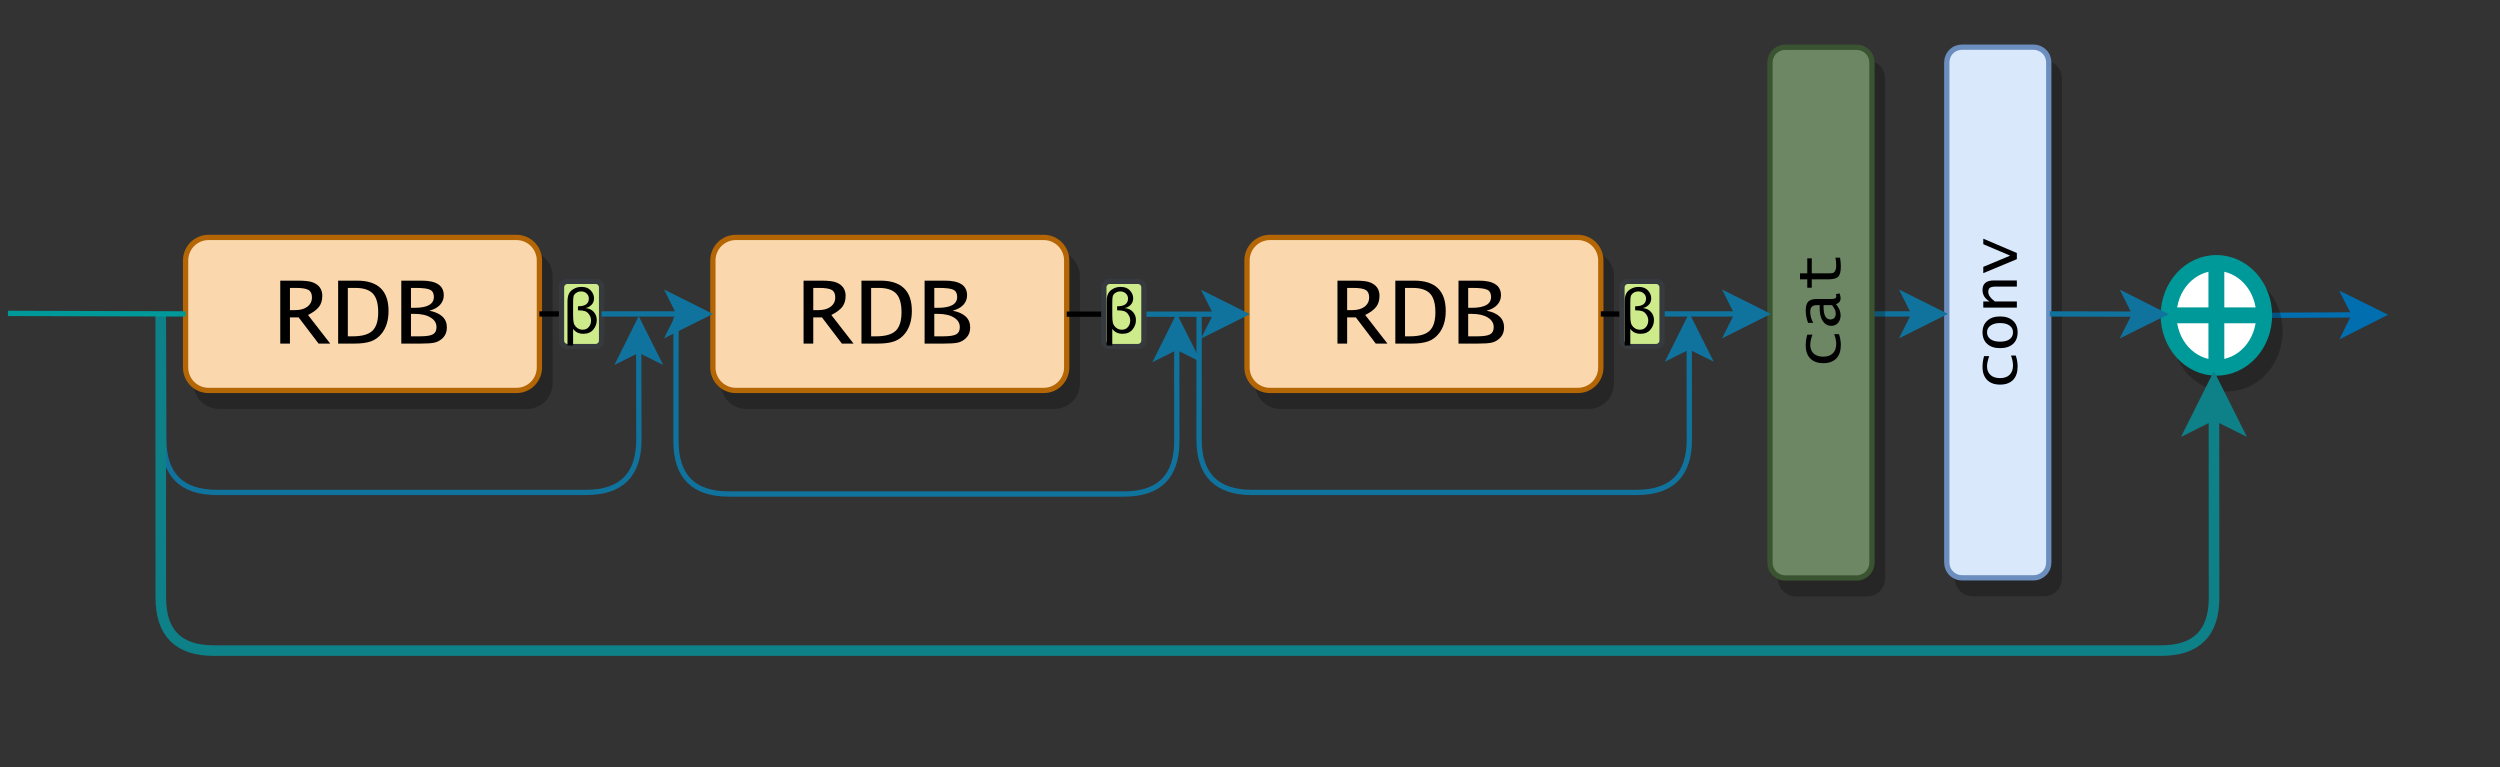 <?xml version="1.0" encoding="UTF-8" standalone="no"?>
<svg 
   width="354.96pt"
   height="108.96pt"
   viewBox="0 0 354.96 108.96"
   version="1.1"
   id="svg324"
   xmlns:xlink="http://www.w3.org/1999/xlink"
   xmlns="http://www.w3.org/2000/svg"
   xmlns:svg="http://www.w3.org/2000/svg" content="%3Cmxfile%20host%3D%22app.diagrams.net%22%20modified%3D%222023-05-31T07%3A25%3A02.843Z%22%20agent%3D%22Mozilla%2F5.0%20(Windows%20NT%2010.0%3B%20Win64%3B%20x64)%20AppleWebKit%2F537.36%20(KHTML%2C%20like%20Gecko)%20Chrome%2F111.0.0.0%20Safari%2F537.36%22%20etag%3D%22HqPUiUA28EJIX3Sb7lv5%22%20version%3D%2221.3.6%22%20type%3D%22github%22%3E%20%20%20%3Cdiagram%20name%3D%22Page-1%22%20id%3D%22pYaP25YbezpVjKajtBzi%22%3E%20%20%20%20%20%3CmxGraphModel%20dx%3D%22223%22%20dy%3D%22493%22%20grid%3D%221%22%20gridSize%3D%2210%22%20guides%3D%221%22%20tooltips%3D%221%22%20connect%3D%221%22%20arrows%3D%221%22%20fold%3D%221%22%20page%3D%220%22%20pageScale%3D%221%22%20pageWidth%3D%22827%22%20pageHeight%3D%221169%22%20math%3D%220%22%20shadow%3D%220%22%3E%20%20%20%20%20%20%20%3Croot%3E%20%20%20%20%20%20%20%20%20%3CmxCell%20id%3D%220%22%20%2F%3E%20%20%20%20%20%20%20%20%20%3CmxCell%20id%3D%221%22%20parent%3D%220%22%20%2F%3E%20%20%20%20%20%20%20%20%20%3CmxCell%20id%3D%22FIgVNA2Kdd_f5B_BxLg4-1%22%20value%3D%22%22%20style%3D%22group%3Brounded%3D1%3B%22%20parent%3D%221%22%20vertex%3D%221%22%20connectable%3D%220%22%3E%20%20%20%20%20%20%20%20%20%20%20%3CmxGeometry%20x%3D%221100%22%20y%3D%22380%22%20width%3D%22470%22%20height%3D%22140%22%20as%3D%22geometry%22%20%2F%3E%20%20%20%20%20%20%20%20%20%3C%2FmxCell%3E%20%20%20%20%20%20%20%20%20%3CmxCell%20id%3D%22FIgVNA2Kdd_f5B_BxLg4-2%22%20value%3D%22%22%20style%3D%22endArrow%3Dclassic%3Bhtml%3D1%3Brounded%3D1%3BexitX%3D1%3BexitY%3D0.5%3BexitDx%3D0%3BexitDy%3D0%3BfillColor%3D%231ba1e2%3BstrokeColor%3D%23006EAF%3B%22%20parent%3D%22FIgVNA2Kdd_f5B_BxLg4-1%22%20source%3D%22FIgVNA2Kdd_f5B_BxLg4-18%22%20edge%3D%221%22%3E%20%20%20%20%20%20%20%20%20%20%20%3CmxGeometry%20width%3D%2250%22%20height%3D%2250%22%20relative%3D%221%22%20as%3D%22geometry%22%3E%20%20%20%20%20%20%20%20%20%20%20%20%20%3CmxPoint%20x%3D%22450%22%20y%3D%2290%22%20as%3D%22sourcePoint%22%20%2F%3E%20%20%20%20%20%20%20%20%20%20%20%20%20%3CmxPoint%20x%3D%22450%22%20y%3D%2258%22%20as%3D%22targetPoint%22%20%2F%3E%20%20%20%20%20%20%20%20%20%20%20%3C%2FmxGeometry%3E%20%20%20%20%20%20%20%20%20%3C%2FmxCell%3E%20%20%20%20%20%20%20%20%20%3CmxCell%20id%3D%22FIgVNA2Kdd_f5B_BxLg4-3%22%20value%3D%22%22%20style%3D%22group%3Brounded%3D1%3B%22%20parent%3D%22FIgVNA2Kdd_f5B_BxLg4-1%22%20vertex%3D%221%22%20connectable%3D%220%22%3E%20%20%20%20%20%20%20%20%20%20%20%3CmxGeometry%20x%3D%2221.045%22%20width%3D%22413.881%22%20height%3D%22140%22%20as%3D%22geometry%22%20%2F%3E%20%20%20%20%20%20%20%20%20%3C%2FmxCell%3E%20%20%20%20%20%20%20%20%20%3CmxCell%20id%3D%22FIgVNA2Kdd_f5B_BxLg4-4%22%20value%3D%22%26lt%3Bfont%20face%3D%26quot%3BLucida%20Console%26quot%3B%20color%3D%26quot%3B%23000000%26quot%3B%26gt%3Bconv%26lt%3B%2Ffont%26gt%3B%22%20style%3D%22rounded%3D1%3BwhiteSpace%3Dwrap%3Bhtml%3D1%3Bshadow%3D1%3Brotation%3D-90%3BfillColor%3D%23dae8fc%3BstrokeColor%3D%236c8ebf%3B%22%20parent%3D%22FIgVNA2Kdd_f5B_BxLg4-3%22%20vertex%3D%221%22%3E%20%20%20%20%20%20%20%20%20%20%20%3CmxGeometry%20x%3D%22305.185%22%20y%3D%2248.209%22%20width%3D%22100.335%22%20height%3D%2219.284%22%20as%3D%22geometry%22%20%2F%3E%20%20%20%20%20%20%20%20%20%3C%2FmxCell%3E%20%20%20%20%20%20%20%20%20%3CmxCell%20id%3D%22FIgVNA2Kdd_f5B_BxLg4-5%22%20style%3D%22edgeStyle%3DorthogonalEdgeStyle%3Brounded%3D1%3BorthogonalLoop%3D1%3BjettySize%3Dauto%3Bhtml%3D1%3BfontSize%3D19%3BfontColor%3D%23000000%3BfillColor%3D%23b1ddf0%3BstrokeColor%3D%2310739e%3B%22%20parent%3D%22FIgVNA2Kdd_f5B_BxLg4-3%22%20edge%3D%221%22%3E%20%20%20%20%20%20%20%20%20%20%20%3CmxGeometry%20relative%3D%221%22%20as%3D%22geometry%22%3E%20%20%20%20%20%20%20%20%20%20%20%20%20%3CmxPoint%20x%3D%2298.209%22%20y%3D%2258.27%22%20as%3D%22targetPoint%22%20%2F%3E%20%20%20%20%20%20%20%20%20%20%20%20%20%3CArray%20as%3D%22points%22%3E%20%20%20%20%20%20%20%20%20%20%20%20%20%20%20%3CmxPoint%20x%3D%228.418%22%20y%3D%2257.514%22%20%2F%3E%20%20%20%20%20%20%20%20%20%20%20%20%20%20%20%3CmxPoint%20x%3D%228.418%22%20y%3D%2291.568%22%20%2F%3E%20%20%20%20%20%20%20%20%20%20%20%20%20%20%20%3CmxPoint%20x%3D%2298.209%22%20y%3D%2291.568%22%20%2F%3E%20%20%20%20%20%20%20%20%20%20%20%20%20%20%20%3CmxPoint%20x%3D%2298.209%22%20y%3D%2258.27%22%20%2F%3E%20%20%20%20%20%20%20%20%20%20%20%20%20%3C%2FArray%3E%20%20%20%20%20%20%20%20%20%20%20%20%20%3CmxPoint%20x%3D%228.33%22%20y%3D%2260%22%20as%3D%22sourcePoint%22%20%2F%3E%20%20%20%20%20%20%20%20%20%20%20%3C%2FmxGeometry%3E%20%20%20%20%20%20%20%20%20%3C%2FmxCell%3E%20%20%20%20%20%20%20%20%20%3CmxCell%20id%3D%22FIgVNA2Kdd_f5B_BxLg4-6%22%20value%3D%22%26lt%3Bfont%20face%3D%26quot%3BLucida%20Console%26quot%3B%20color%3D%26quot%3B%23000000%26quot%3B%26gt%3BRDB%26lt%3B%2Ffont%26gt%3B%22%20style%3D%22rounded%3D1%3BwhiteSpace%3Dwrap%3Bhtml%3D1%3Bshadow%3D1%3BfontSize%3D19%3BfillColor%3D%23fad7ac%3BstrokeColor%3D%23b46504%3B%22%20parent%3D%22FIgVNA2Kdd_f5B_BxLg4-3%22%20vertex%3D%221%22%3E%20%20%20%20%20%20%20%20%20%20%20%3CmxGeometry%20x%3D%2212.542%22%20y%3D%2243.388%22%20width%3D%2266.89%22%20height%3D%2228.926%22%20as%3D%22geometry%22%20%2F%3E%20%20%20%20%20%20%20%20%20%3C%2FmxCell%3E%20%20%20%20%20%20%20%20%20%3CmxCell%20id%3D%22FIgVNA2Kdd_f5B_BxLg4-7%22%20style%3D%22edgeStyle%3DorthogonalEdgeStyle%3Brounded%3D1%3BorthogonalLoop%3D1%3BjettySize%3Dauto%3Bhtml%3D1%3BfontSize%3D19%3BfontColor%3D%23000000%3BfillColor%3D%23b1ddf0%3BstrokeColor%3D%2310739e%3B%22%20parent%3D%22FIgVNA2Kdd_f5B_BxLg4-3%22%20edge%3D%221%22%3E%20%20%20%20%20%20%20%20%20%20%20%3CmxGeometry%20relative%3D%221%22%20as%3D%22geometry%22%3E%20%20%20%20%20%20%20%20%20%20%20%20%20%3CmxPoint%20x%3D%22199.925%22%20y%3D%2257.75%22%20as%3D%22targetPoint%22%20%2F%3E%20%20%20%20%20%20%20%20%20%20%20%20%20%3CArray%20as%3D%22points%22%3E%20%20%20%20%20%20%20%20%20%20%20%20%20%20%20%3CmxPoint%20x%3D%22105.224%22%20y%3D%2257.75%22%20%2F%3E%20%20%20%20%20%20%20%20%20%20%20%20%20%20%20%3CmxPoint%20x%3D%22105.224%22%20y%3D%2291.875%22%20%2F%3E%20%20%20%20%20%20%20%20%20%20%20%20%20%20%20%3CmxPoint%20x%3D%22199.925%22%20y%3D%2291.875%22%20%2F%3E%20%20%20%20%20%20%20%20%20%20%20%20%20%20%20%3CmxPoint%20x%3D%22199.925%22%20y%3D%2257.75%22%20%2F%3E%20%20%20%20%20%20%20%20%20%20%20%20%20%3C%2FArray%3E%20%20%20%20%20%20%20%20%20%20%20%20%20%3CmxPoint%20x%3D%22105.268%22%20y%3D%2260%22%20as%3D%22sourcePoint%22%20%2F%3E%20%20%20%20%20%20%20%20%20%20%20%3C%2FmxGeometry%3E%20%20%20%20%20%20%20%20%20%3C%2FmxCell%3E%20%20%20%20%20%20%20%20%20%3CmxCell%20id%3D%22FIgVNA2Kdd_f5B_BxLg4-8%22%20value%3D%22%26lt%3Bfont%20face%3D%26quot%3BLucida%20Console%26quot%3B%20color%3D%26quot%3B%23000000%26quot%3B%26gt%3BRDB%26lt%3B%2Ffont%26gt%3B%22%20style%3D%22rounded%3D1%3BwhiteSpace%3Dwrap%3Bhtml%3D1%3Bshadow%3D1%3BfontSize%3D19%3BfillColor%3D%23fad7ac%3BstrokeColor%3D%23b46504%3B%22%20parent%3D%22FIgVNA2Kdd_f5B_BxLg4-3%22%20vertex%3D%221%22%3E%20%20%20%20%20%20%20%20%20%20%20%3CmxGeometry%20x%3D%22112.238%22%20y%3D%2243.388%22%20width%3D%2266.89%22%20height%3D%2228.926%22%20as%3D%22geometry%22%20%2F%3E%20%20%20%20%20%20%20%20%20%3C%2FmxCell%3E%20%20%20%20%20%20%20%20%20%3CmxCell%20id%3D%22FIgVNA2Kdd_f5B_BxLg4-9%22%20style%3D%22edgeStyle%3DorthogonalEdgeStyle%3Brounded%3D1%3BorthogonalLoop%3D1%3BjettySize%3Dauto%3Bhtml%3D1%3BfontSize%3D19%3BfontColor%3D%23000000%3BfillColor%3D%23b1ddf0%3BstrokeColor%3D%2310739e%3B%22%20parent%3D%22FIgVNA2Kdd_f5B_BxLg4-3%22%20edge%3D%221%22%3E%20%20%20%20%20%20%20%20%20%20%20%3CmxGeometry%20relative%3D%221%22%20as%3D%22geometry%22%3E%20%20%20%20%20%20%20%20%20%20%20%20%20%3CmxPoint%20x%3D%22296.823%22%20y%3D%2257.652%22%20as%3D%22targetPoint%22%20%2F%3E%20%20%20%20%20%20%20%20%20%20%20%20%20%3CArray%20as%3D%22points%22%3E%20%20%20%20%20%20%20%20%20%20%20%20%20%20%20%3CmxPoint%20x%3D%22204.85%22%20y%3D%2257.851%22%20%2F%3E%20%20%20%20%20%20%20%20%20%20%20%20%20%20%20%3CmxPoint%20x%3D%22204.85%22%20y%3D%2291.598%22%20%2F%3E%20%20%20%20%20%20%20%20%20%20%20%20%20%20%20%3CmxPoint%20x%3D%22296.823%22%20y%3D%2291.598%22%20%2F%3E%20%20%20%20%20%20%20%20%20%20%20%20%20%3C%2FArray%3E%20%20%20%20%20%20%20%20%20%20%20%20%20%3CmxPoint%20x%3D%22204.164%22%20y%3D%2258%22%20as%3D%22sourcePoint%22%20%2F%3E%20%20%20%20%20%20%20%20%20%20%20%3C%2FmxGeometry%3E%20%20%20%20%20%20%20%20%20%3C%2FmxCell%3E%20%20%20%20%20%20%20%20%20%3CmxCell%20id%3D%22FIgVNA2Kdd_f5B_BxLg4-10%22%20value%3D%22%26lt%3Bfont%20face%3D%26quot%3BLucida%20Console%26quot%3B%20color%3D%26quot%3B%23000000%26quot%3B%26gt%3BRDB%26lt%3B%2Ffont%26gt%3B%22%20style%3D%22rounded%3D1%3BwhiteSpace%3Dwrap%3Bhtml%3D1%3Bshadow%3D1%3BfontSize%3D19%3BfillColor%3D%23fad7ac%3BstrokeColor%3D%23b46504%3B%22%20parent%3D%22FIgVNA2Kdd_f5B_BxLg4-3%22%20vertex%3D%221%22%3E%20%20%20%20%20%20%20%20%20%20%20%3CmxGeometry%20x%3D%22213.211%22%20y%3D%2243.388%22%20width%3D%2266.89%22%20height%3D%2228.926%22%20as%3D%22geometry%22%20%2F%3E%20%20%20%20%20%20%20%20%20%3C%2FmxCell%3E%20%20%20%20%20%20%20%20%20%3CmxCell%20id%3D%22FIgVNA2Kdd_f5B_BxLg4-11%22%20value%3D%22%22%20style%3D%22edgeStyle%3DorthogonalEdgeStyle%3Brounded%3D1%3BorthogonalLoop%3D1%3BjettySize%3Dauto%3Bhtml%3D1%3BfontSize%3D19%3BfontColor%3D%23000000%3BstartArrow%3Dnone%3BfillColor%3D%23b1ddf0%3BstrokeColor%3D%2310739e%3BentryX%3D0%3BentryY%3D0.5%3BentryDx%3D0%3BentryDy%3D0%3B%22%20parent%3D%22FIgVNA2Kdd_f5B_BxLg4-3%22%20source%3D%22FIgVNA2Kdd_f5B_BxLg4-27%22%20target%3D%22FIgVNA2Kdd_f5B_BxLg4-10%22%20edge%3D%221%22%3E%20%20%20%20%20%20%20%20%20%20%20%3CmxGeometry%20relative%3D%221%22%20as%3D%22geometry%22%3E%20%20%20%20%20%20%20%20%20%20%20%20%20%3CmxPoint%20x%3D%22203.433%22%20y%3D%2243.75%22%20as%3D%22targetPoint%22%20%2F%3E%20%20%20%20%20%20%20%20%20%20%20%3C%2FmxGeometry%3E%20%20%20%20%20%20%20%20%20%3C%2FmxCell%3E%20%20%20%20%20%20%20%20%20%3CmxCell%20id%3D%22FIgVNA2Kdd_f5B_BxLg4-12%22%20style%3D%22edgeStyle%3DorthogonalEdgeStyle%3Brounded%3D1%3BorthogonalLoop%3D1%3BjettySize%3Dauto%3Bhtml%3D1%3BexitX%3D0.5%3BexitY%3D1%3BexitDx%3D0%3BexitDy%3D0%3BentryX%3D0.5%3BentryY%3D0%3BentryDx%3D0%3BentryDy%3D0%3BfontSize%3D19%3BfontColor%3D%23000000%3BfillColor%3D%23b1ddf0%3BstrokeColor%3D%2310739e%3B%22%20parent%3D%22FIgVNA2Kdd_f5B_BxLg4-3%22%20source%3D%22FIgVNA2Kdd_f5B_BxLg4-13%22%20target%3D%22FIgVNA2Kdd_f5B_BxLg4-4%22%20edge%3D%221%22%3E%20%20%20%20%20%20%20%20%20%20%20%3CmxGeometry%20relative%3D%221%22%20as%3D%22geometry%22%20%2F%3E%20%20%20%20%20%20%20%20%20%3C%2FmxCell%3E%20%20%20%20%20%20%20%20%20%3CmxCell%20id%3D%22FIgVNA2Kdd_f5B_BxLg4-13%22%20value%3D%22%26lt%3Bfont%20face%3D%26quot%3BLucida%20Console%26quot%3B%20color%3D%26quot%3B%23000000%26quot%3B%26gt%3Bcat%26lt%3B%2Ffont%26gt%3B%22%20style%3D%22rounded%3D1%3BwhiteSpace%3Dwrap%3Bhtml%3D1%3Bshadow%3D1%3Brotation%3D-90%3BfillColor%3D%236d8764%3BstrokeColor%3D%233A5431%3BfontColor%3D%23ffffff%3B%22%20parent%3D%22FIgVNA2Kdd_f5B_BxLg4-3%22%20vertex%3D%221%22%3E%20%20%20%20%20%20%20%20%20%20%20%3CmxGeometry%20x%3D%22271.74%22%20y%3D%2248.209%22%20width%3D%22100.335%22%20height%3D%2219.284%22%20as%3D%22geometry%22%20%2F%3E%20%20%20%20%20%20%20%20%20%3C%2FmxCell%3E%20%20%20%20%20%20%20%20%20%3CmxCell%20id%3D%22FIgVNA2Kdd_f5B_BxLg4-16%22%20style%3D%22edgeStyle%3DorthogonalEdgeStyle%3Brounded%3D1%3BorthogonalLoop%3D1%3BjettySize%3Dauto%3Bhtml%3D1%3BexitX%3D1%3BexitY%3D0.5%3BexitDx%3D0%3BexitDy%3D0%3BentryX%3D0.5%3BentryY%3D0%3BentryDx%3D0%3BentryDy%3D0%3BfontSize%3D19%3BfontColor%3D%23000000%3BstartArrow%3Dnone%3BfillColor%3D%23b1ddf0%3BstrokeColor%3D%2310739e%3B%22%20parent%3D%22FIgVNA2Kdd_f5B_BxLg4-3%22%20source%3D%22FIgVNA2Kdd_f5B_BxLg4-25%22%20target%3D%22FIgVNA2Kdd_f5B_BxLg4-13%22%20edge%3D%221%22%3E%20%20%20%20%20%20%20%20%20%20%20%3CmxGeometry%20relative%3D%221%22%20as%3D%22geometry%22%20%2F%3E%20%20%20%20%20%20%20%20%20%3C%2FmxCell%3E%20%20%20%20%20%20%20%20%20%3CmxCell%20id%3D%22FIgVNA2Kdd_f5B_BxLg4-18%22%20value%3D%22%22%20style%3D%22shape%3DorEllipse%3Bperimeter%3DellipsePerimeter%3BwhiteSpace%3Dwrap%3Bhtml%3D1%3BbackgroundOutline%3D1%3Bshadow%3D1%3BfontSize%3D19%3BfontColor%3D%23000000%3BstrokeWidth%3D3%3BstrokeColor%3D%23009999%3Brounded%3D1%3B%22%20parent%3D%22FIgVNA2Kdd_f5B_BxLg4-3%22%20vertex%3D%221%22%3E%20%20%20%20%20%20%20%20%20%20%20%3CmxGeometry%20x%3D%22387.448%22%20y%3D%2248.213%22%20width%3D%2218.07%22%20height%3D%2219.81%22%20as%3D%22geometry%22%20%2F%3E%20%20%20%20%20%20%20%20%20%3C%2FmxCell%3E%20%20%20%20%20%20%20%20%20%3CmxCell%20id%3D%22FIgVNA2Kdd_f5B_BxLg4-19%22%20style%3D%22edgeStyle%3DorthogonalEdgeStyle%3Brounded%3D1%3BorthogonalLoop%3D1%3BjettySize%3Dauto%3Bhtml%3D1%3BexitX%3D0.5%3BexitY%3D1%3BexitDx%3D0%3BexitDy%3D0%3BentryX%3D0%3BentryY%3D0.5%3BentryDx%3D0%3BentryDy%3D0%3BfontSize%3D19%3BfontColor%3D%23000000%3BfillColor%3D%23b1ddf0%3BstrokeColor%3D%2310739e%3B%22%20parent%3D%22FIgVNA2Kdd_f5B_BxLg4-3%22%20source%3D%22FIgVNA2Kdd_f5B_BxLg4-4%22%20target%3D%22FIgVNA2Kdd_f5B_BxLg4-18%22%20edge%3D%221%22%3E%20%20%20%20%20%20%20%20%20%20%20%3CmxGeometry%20relative%3D%221%22%20as%3D%22geometry%22%20%2F%3E%20%20%20%20%20%20%20%20%20%3C%2FmxCell%3E%20%20%20%20%20%20%20%20%20%3CmxCell%20id%3D%22FIgVNA2Kdd_f5B_BxLg4-20%22%20style%3D%22edgeStyle%3DorthogonalEdgeStyle%3Brounded%3D1%3BorthogonalLoop%3D1%3BjettySize%3Dauto%3Bhtml%3D1%3BfontSize%3D19%3BfontColor%3D%23000000%3BfillColor%3D%23b0e3e6%3BstrokeColor%3D%230e8088%3BentryX%3D0.502%3BentryY%3D1.056%3BentryDx%3D0%3BentryDy%3D0%3BentryPerimeter%3D0%3BstrokeWidth%3D2%3B%22%20parent%3D%22FIgVNA2Kdd_f5B_BxLg4-3%22%20target%3D%22FIgVNA2Kdd_f5B_BxLg4-18%22%20edge%3D%221%22%3E%20%20%20%20%20%20%20%20%20%20%20%3CmxGeometry%20relative%3D%221%22%20as%3D%22geometry%22%3E%20%20%20%20%20%20%20%20%20%20%20%20%20%3CmxPoint%20x%3D%22396.343%22%20y%3D%2278.75%22%20as%3D%22targetPoint%22%20%2F%3E%20%20%20%20%20%20%20%20%20%20%20%20%20%3CArray%20as%3D%22points%22%3E%20%20%20%20%20%20%20%20%20%20%20%20%20%20%20%3CmxPoint%20x%3D%228.812%22%20y%3D%22122%22%20%2F%3E%20%20%20%20%20%20%20%20%20%20%20%20%20%20%20%3CmxPoint%20x%3D%22396.562%22%20y%3D%22122%22%20%2F%3E%20%20%20%20%20%20%20%20%20%20%20%20%20%3C%2FArray%3E%20%20%20%20%20%20%20%20%20%20%20%20%20%3CmxPoint%20x%3D%228.33%22%20y%3D%2258%22%20as%3D%22sourcePoint%22%20%2F%3E%20%20%20%20%20%20%20%20%20%20%20%3C%2FmxGeometry%3E%20%20%20%20%20%20%20%20%20%3C%2FmxCell%3E%20%20%20%20%20%20%20%20%20%3CmxCell%20id%3D%22FIgVNA2Kdd_f5B_BxLg4-21%22%20value%3D%22%22%20style%3D%22edgeStyle%3DorthogonalEdgeStyle%3Brounded%3D1%3BorthogonalLoop%3D1%3BjettySize%3Dauto%3Bhtml%3D1%3BexitX%3D1%3BexitY%3D0.5%3BexitDx%3D0%3BexitDy%3D0%3BentryX%3D0%3BentryY%3D0.5%3BentryDx%3D0%3BentryDy%3D0%3BfontSize%3D19%3BfontColor%3D%23000000%3BendArrow%3Dnone%3B%22%20parent%3D%22FIgVNA2Kdd_f5B_BxLg4-3%22%20source%3D%22FIgVNA2Kdd_f5B_BxLg4-6%22%20target%3D%22FIgVNA2Kdd_f5B_BxLg4-22%22%20edge%3D%221%22%3E%20%20%20%20%20%20%20%20%20%20%20%3CmxGeometry%20relative%3D%221%22%20as%3D%22geometry%22%3E%20%20%20%20%20%20%20%20%20%20%20%20%20%3CmxPoint%20x%3D%2291.973%22%20y%3D%2258.044%22%20as%3D%22sourcePoint%22%20%2F%3E%20%20%20%20%20%20%20%20%20%20%20%20%20%3CmxPoint%20x%3D%22121.238%22%20y%3D%2258.044%22%20as%3D%22targetPoint%22%20%2F%3E%20%20%20%20%20%20%20%20%20%20%20%3C%2FmxGeometry%3E%20%20%20%20%20%20%20%20%20%3C%2FmxCell%3E%20%20%20%20%20%20%20%20%20%3CmxCell%20id%3D%22FIgVNA2Kdd_f5B_BxLg4-22%22%20value%3D%22%26lt%3Bfont%20style%3D%26quot%3B%26quot%3B%26gt%3B%CE%B2%26lt%3Bbr%26gt%3B%26lt%3B%2Ffont%26gt%3B%22%20style%3D%22rounded%3D1%3BwhiteSpace%3Dwrap%3Bhtml%3D1%3BfillColor%3D%23cdeb8b%3BstrokeColor%3D%2336393d%3B%22%20parent%3D%22FIgVNA2Kdd_f5B_BxLg4-3%22%20vertex%3D%221%22%3E%20%20%20%20%20%20%20%20%20%20%20%3CmxGeometry%20x%3D%2283.611%22%20y%3D%2251.686%22%20width%3D%227.583%22%20height%3D%2212.328%22%20as%3D%22geometry%22%20%2F%3E%20%20%20%20%20%20%20%20%20%3C%2FmxCell%3E%20%20%20%20%20%20%20%20%20%3CmxCell%20id%3D%22FIgVNA2Kdd_f5B_BxLg4-23%22%20style%3D%22edgeStyle%3DorthogonalEdgeStyle%3Brounded%3D1%3BorthogonalLoop%3D1%3BjettySize%3Dauto%3Bhtml%3D1%3BexitX%3D1%3BexitY%3D0.5%3BexitDx%3D0%3BexitDy%3D0%3BentryX%3D0%3BentryY%3D0.5%3BentryDx%3D0%3BentryDy%3D0%3BfontSize%3D19%3BfontColor%3D%23000000%3BstartArrow%3Dnone%3BfillColor%3D%23b1ddf0%3BstrokeColor%3D%2310739e%3B%22%20parent%3D%22FIgVNA2Kdd_f5B_BxLg4-3%22%20source%3D%22FIgVNA2Kdd_f5B_BxLg4-22%22%20target%3D%22FIgVNA2Kdd_f5B_BxLg4-8%22%20edge%3D%221%22%3E%20%20%20%20%20%20%20%20%20%20%20%3CmxGeometry%20relative%3D%221%22%20as%3D%22geometry%22%20%2F%3E%20%20%20%20%20%20%20%20%20%3C%2FmxCell%3E%20%20%20%20%20%20%20%20%20%3CmxCell%20id%3D%22FIgVNA2Kdd_f5B_BxLg4-24%22%20value%3D%22%22%20style%3D%22edgeStyle%3DorthogonalEdgeStyle%3Brounded%3D1%3BorthogonalLoop%3D1%3BjettySize%3Dauto%3Bhtml%3D1%3BexitX%3D1%3BexitY%3D0.5%3BexitDx%3D0%3BexitDy%3D0%3BentryX%3D0.5%3BentryY%3D0%3BentryDx%3D0%3BentryDy%3D0%3BfontSize%3D19%3BfontColor%3D%23000000%3BendArrow%3Dnone%3B%22%20parent%3D%22FIgVNA2Kdd_f5B_BxLg4-3%22%20source%3D%22FIgVNA2Kdd_f5B_BxLg4-10%22%20target%3D%22FIgVNA2Kdd_f5B_BxLg4-25%22%20edge%3D%221%22%3E%20%20%20%20%20%20%20%20%20%20%20%3CmxGeometry%20relative%3D%221%22%20as%3D%22geometry%22%3E%20%20%20%20%20%20%20%20%20%20%20%20%20%3CmxPoint%20x%3D%22904.224%22%20y%3D%22522.919%22%20as%3D%22sourcePoint%22%20%2F%3E%20%20%20%20%20%20%20%20%20%20%20%20%20%3CmxPoint%20x%3D%22937.194%22%20y%3D%22522.919%22%20as%3D%22targetPoint%22%20%2F%3E%20%20%20%20%20%20%20%20%20%20%20%3C%2FmxGeometry%3E%20%20%20%20%20%20%20%20%20%3C%2FmxCell%3E%20%20%20%20%20%20%20%20%20%3CmxCell%20id%3D%22FIgVNA2Kdd_f5B_BxLg4-25%22%20value%3D%22%26lt%3Bfont%20style%3D%26quot%3B%26quot%3B%26gt%3B%CE%B2%26lt%3Bbr%26gt%3B%26lt%3B%2Ffont%26gt%3B%22%20style%3D%22rounded%3D1%3BwhiteSpace%3Dwrap%3Bhtml%3D1%3BfillColor%3D%23cdeb8b%3BstrokeColor%3D%2336393d%3B%22%20parent%3D%22FIgVNA2Kdd_f5B_BxLg4-3%22%20vertex%3D%221%22%3E%20%20%20%20%20%20%20%20%20%20%20%3CmxGeometry%20x%3D%22284.104%22%20y%3D%2251.686%22%20width%3D%227.583%22%20height%3D%2212.328%22%20as%3D%22geometry%22%20%2F%3E%20%20%20%20%20%20%20%20%20%3C%2FmxCell%3E%20%20%20%20%20%20%20%20%20%3CmxCell%20id%3D%22FIgVNA2Kdd_f5B_BxLg4-26%22%20value%3D%22%22%20style%3D%22edgeStyle%3DorthogonalEdgeStyle%3Brounded%3D1%3BorthogonalLoop%3D1%3BjettySize%3Dauto%3Bhtml%3D1%3BfontSize%3D19%3BfontColor%3D%23000000%3BendArrow%3Dnone%3B%22%20parent%3D%22FIgVNA2Kdd_f5B_BxLg4-3%22%20source%3D%22FIgVNA2Kdd_f5B_BxLg4-8%22%20target%3D%22FIgVNA2Kdd_f5B_BxLg4-27%22%20edge%3D%221%22%3E%20%20%20%20%20%20%20%20%20%20%20%3CmxGeometry%20relative%3D%221%22%20as%3D%22geometry%22%3E%20%20%20%20%20%20%20%20%20%20%20%20%20%3CmxPoint%20x%3D%22796.194%22%20y%3D%22526.703%22%20as%3D%22sourcePoint%22%20%2F%3E%20%20%20%20%20%20%20%20%20%20%20%20%20%3CmxPoint%20x%3D%22830.567%22%20y%3D%22526.703%22%20as%3D%22targetPoint%22%20%2F%3E%20%20%20%20%20%20%20%20%20%20%20%20%20%3CArray%20as%3D%22points%22%3E%20%20%20%20%20%20%20%20%20%20%20%20%20%20%20%3CmxPoint%20x%3D%22182.388%22%20y%3D%2257.75%22%20%2F%3E%20%20%20%20%20%20%20%20%20%20%20%20%20%20%20%3CmxPoint%20x%3D%22182.388%22%20y%3D%2257.75%22%20%2F%3E%20%20%20%20%20%20%20%20%20%20%20%20%20%3C%2FArray%3E%20%20%20%20%20%20%20%20%20%20%20%3C%2FmxGeometry%3E%20%20%20%20%20%20%20%20%20%3C%2FmxCell%3E%20%20%20%20%20%20%20%20%20%3CmxCell%20id%3D%22FIgVNA2Kdd_f5B_BxLg4-27%22%20value%3D%22%26lt%3Bfont%20style%3D%26quot%3B%26quot%3B%26gt%3B%CE%B2%26lt%3Bbr%26gt%3B%26lt%3B%2Ffont%26gt%3B%22%20style%3D%22rounded%3D1%3BwhiteSpace%3Dwrap%3Bhtml%3D1%3BfillColor%3D%23cdeb8b%3BstrokeColor%3D%2336393d%3B%22%20parent%3D%22FIgVNA2Kdd_f5B_BxLg4-3%22%20vertex%3D%221%22%3E%20%20%20%20%20%20%20%20%20%20%20%3CmxGeometry%20x%3D%22186.141%22%20y%3D%2251.686%22%20width%3D%227.583%22%20height%3D%2212.328%22%20as%3D%22geometry%22%20%2F%3E%20%20%20%20%20%20%20%20%20%3C%2FmxCell%3E%20%20%20%20%20%20%20%20%20%3CmxCell%20id%3D%22FIgVNA2Kdd_f5B_BxLg4-30%22%20value%3D%22%22%20style%3D%22endArrow%3Dnone%3Bhtml%3D1%3Brounded%3D1%3BentryX%3D0%3BentryY%3D0.5%3BentryDx%3D0%3BentryDy%3D0%3BfillColor%3D%23b1ddf0%3BstrokeColor%3D%23009999%3B%22%20parent%3D%22FIgVNA2Kdd_f5B_BxLg4-1%22%20target%3D%22FIgVNA2Kdd_f5B_BxLg4-6%22%20edge%3D%221%22%3E%20%20%20%20%20%20%20%20%20%20%20%3CmxGeometry%20width%3D%2250%22%20height%3D%2250%22%20relative%3D%221%22%20as%3D%22geometry%22%3E%20%20%20%20%20%20%20%20%20%20%20%20%20%3CmxPoint%20y%3D%2257.75%22%20as%3D%22sourcePoint%22%20%2F%3E%20%20%20%20%20%20%20%20%20%20%20%20%20%3CmxPoint%20x%3D%2221.045%22%20y%3D%2243.75%22%20as%3D%22targetPoint%22%20%2F%3E%20%20%20%20%20%20%20%20%20%20%20%3C%2FmxGeometry%3E%20%20%20%20%20%20%20%20%20%3C%2FmxCell%3E%20%20%20%20%20%20%20%3C%2Froot%3E%20%20%20%20%20%3C%2FmxGraphModel%3E%20%20%20%3C%2Fdiagram%3E%20%3C%2Fmxfile%3E%20">
  <rect x="0" y="0" width="354.96" height="108.96" fill="#333333" stroke="none"/>
  <defs
     id="defs172">
    <filter
       id="filter-remove-color"
       x="0"
       y="0"
       width="1"
       height="1">
      <feColorMatrix
         color-interpolation-filters="sRGB"
         values="0 0 0 0 1 0 0 0 0 1 0 0 0 0 1 0 0 0 1 0"
         id="feColorMatrix2" />
    </filter>
    <g
       id="g44">
      <g
         id="glyph-0-0">
        <path
           d="M 0 -1.125 L -5.625 -1.125 L -5.625 -4.297 L 0 -4.297 Z M -0.281 -1.406 L -0.281 -4.016 L -5.344 -4.016 L -5.344 -1.406 Z M -0.281 -1.406 "
           id="path5" />
      </g>
      <g
         id="glyph-0-1">
        <path
           d="M -0.156 -4.844 C 0.02 -4.332 0.109 -3.82 0.109 -3.312 C 0.109 -2.477 -0.102 -1.836 -0.531 -1.391 C -0.969 -0.941 -1.586 -0.719 -2.391 -0.719 C -3.172 -0.719 -3.781 -0.938 -4.219 -1.375 C -4.656 -1.82 -4.875 -2.441 -4.875 -3.234 C -4.875 -3.734 -4.801 -4.242 -4.656 -4.766 L -3.922 -4.766 C -4.129 -4.191 -4.234 -3.707 -4.234 -3.312 C -4.234 -2.789 -4.066 -2.379 -3.734 -2.078 C -3.41 -1.785 -2.961 -1.641 -2.391 -1.641 C -1.805 -1.641 -1.352 -1.797 -1.031 -2.109 C -0.707 -2.43 -0.547 -2.875 -0.547 -3.438 C -0.547 -3.852 -0.641 -4.32 -0.828 -4.844 Z M -0.156 -4.844 "
           id="path8" />
      </g>
      <g
         id="glyph-0-2">
        <path
           d="M 0.109 -2.719 C 0.109 -2.008 -0.109 -1.457 -0.547 -1.062 C -0.992 -0.664 -1.609 -0.469 -2.391 -0.469 C -3.16 -0.469 -3.766 -0.664 -4.203 -1.062 C -4.648 -1.469 -4.875 -2.02 -4.875 -2.719 C -4.875 -3.414 -4.648 -3.961 -4.203 -4.359 C -3.766 -4.766 -3.16 -4.969 -2.391 -4.969 C -1.609 -4.969 -0.992 -4.766 -0.547 -4.359 C -0.109 -3.961 0.109 -3.414 0.109 -2.719 Z M -0.547 -2.719 C -0.547 -3.125 -0.707 -3.441 -1.031 -3.672 C -1.352 -3.91 -1.805 -4.031 -2.391 -4.031 C -2.961 -4.031 -3.41 -3.91 -3.734 -3.672 C -4.066 -3.441 -4.234 -3.125 -4.234 -2.719 C -4.234 -2.301 -4.066 -1.973 -3.734 -1.734 C -3.41 -1.504 -2.961 -1.391 -2.391 -1.391 C -1.805 -1.391 -1.352 -1.504 -1.031 -1.734 C -0.707 -1.973 -0.547 -2.301 -0.547 -2.719 Z M -0.547 -2.719 "
           id="path11" />
      </g>
      <g
         id="glyph-0-3">
        <path
           d="M 0 -0.797 L -4.766 -0.797 L -4.766 -1.672 L -3.875 -1.672 C -4.539 -2.066 -4.875 -2.609 -4.875 -3.297 C -4.875 -4.203 -4.336 -4.656 -3.266 -4.656 L 0 -4.656 L 0 -3.781 L -3.031 -3.781 C -3.406 -3.781 -3.672 -3.723 -3.828 -3.609 C -3.984 -3.492 -4.062 -3.301 -4.062 -3.031 C -4.062 -2.594 -3.75 -2.141 -3.125 -1.672 L 0 -1.672 Z M 0 -0.797 "
           id="path14" />
      </g>
      <g
         id="glyph-0-4">
        <path
           d="M 0 -2.25 L -4.766 -0.266 L -4.766 -1.156 L -0.953 -2.75 L -4.766 -4.375 L -4.766 -5.156 L 0 -3.125 Z M 0 -2.25 "
           id="path17" />
      </g>
      <g
         id="glyph-0-5">
        <path
           d="M -0.578 -3.672 C -0.141 -3.148 0.078 -2.625 0.078 -2.094 C 0.078 -1.664 -0.039 -1.305 -0.281 -1.016 C -0.531 -0.734 -0.848 -0.594 -1.234 -0.594 C -1.734 -0.594 -2.133 -0.812 -2.438 -1.25 C -2.738 -1.695 -2.891 -2.281 -2.891 -3 L -2.891 -3.531 L -3.297 -3.531 C -3.629 -3.531 -3.867 -3.453 -4.016 -3.297 C -4.16 -3.148 -4.234 -2.906 -4.234 -2.562 C -4.234 -2.062 -4.094 -1.547 -3.812 -1.016 L -4.547 -1.016 C -4.766 -1.629 -4.875 -2.207 -4.875 -2.75 C -4.875 -3.352 -4.754 -3.781 -4.516 -4.031 C -4.273 -4.281 -3.863 -4.406 -3.281 -4.406 L -1.281 -4.406 C -0.988 -4.406 -0.789 -4.438 -0.688 -4.5 C -0.582 -4.562 -0.531 -4.676 -0.531 -4.844 C -0.531 -4.895 -0.547 -4.984 -0.578 -5.109 L -0.062 -5.188 C 0.031 -4.906 0.078 -4.688 0.078 -4.531 C 0.078 -4.102 -0.141 -3.816 -0.578 -3.672 Z M -1.141 -3.531 L -2.344 -3.531 L -2.344 -3.281 C -2.344 -2.094 -2.02 -1.5 -1.375 -1.5 C -1.145 -1.5 -0.957 -1.57 -0.812 -1.719 C -0.676 -1.875 -0.609 -2.078 -0.609 -2.328 C -0.609 -2.703 -0.785 -3.102 -1.141 -3.531 Z M -1.141 -3.531 "
           id="path20" />
      </g>
      <g
         id="glyph-0-6">
        <path
           d="M 0 -4.844 C 0.07 -4.406 0.109 -3.988 0.109 -3.594 C 0.109 -2.883 -0.016 -2.398 -0.266 -2.141 C -0.523 -1.891 -1.004 -1.766 -1.703 -1.766 L -4.016 -1.766 L -4.016 -0.578 L -4.656 -0.578 L -4.656 -1.766 L -5.688 -1.766 L -5.688 -2.625 L -4.656 -2.625 L -4.656 -4.75 L -4.016 -4.75 L -4.016 -2.625 L -1.562 -2.625 C -1.289 -2.625 -1.102 -2.641 -1 -2.672 C -0.906 -2.711 -0.816 -2.789 -0.734 -2.906 C -0.609 -3.102 -0.547 -3.391 -0.547 -3.766 C -0.547 -4.129 -0.582 -4.488 -0.656 -4.844 Z M 0 -4.844 "
           id="path23" />
      </g>
      <g
         id="glyph-1-0">
        <path
           d="M 1.781 0 L 1.781 -8.922 L 6.812 -8.922 L 6.812 0 Z M 2.234 -0.453 L 6.359 -0.453 L 6.359 -8.469 L 2.234 -8.469 Z M 2.234 -0.453 "
           id="path26" />
      </g>
      <g
         id="glyph-1-1">
        <path
           d="M 1.281 0 L 1.281 -8.938 L 3.781 -8.938 C 4.82 -8.938 5.547 -8.848 5.953 -8.672 C 6.816 -8.316 7.25 -7.688 7.25 -6.781 C 7.25 -6.156 7.094 -5.633 6.781 -5.219 C 6.469 -4.812 5.945 -4.426 5.219 -4.062 L 8.375 0 L 6.719 0 L 3.891 -3.719 L 2.656 -3.719 L 2.656 0 Z M 2.656 -4.75 L 3.375 -4.75 C 4.113 -4.75 4.695 -4.91 5.125 -5.234 C 5.562 -5.566 5.781 -6.008 5.781 -6.562 C 5.781 -7.07 5.617 -7.422 5.297 -7.609 C 4.973 -7.805 4.375 -7.906 3.5 -7.906 L 2.656 -7.906 Z M 2.656 -4.75 "
           id="path29" />
      </g>
      <g
         id="glyph-1-2">
        <path
           d="M 0.906 0 L 0.906 -8.938 L 3.594 -8.938 C 6.57 -8.938 8.062 -7.504 8.062 -4.641 C 8.062 -3.316 7.738 -2.25 7.094 -1.438 C 6.688 -0.914 6.188 -0.547 5.594 -0.328 C 5 -0.109 4.211 0 3.234 0 Z M 2.281 -1.031 L 2.969 -1.031 C 4.281 -1.031 5.211 -1.289 5.766 -1.812 C 6.316 -2.332 6.594 -3.207 6.594 -4.438 C 6.594 -5.676 6.344 -6.562 5.844 -7.094 C 5.344 -7.633 4.508 -7.906 3.344 -7.906 L 2.281 -7.906 Z M 2.281 -1.031 "
           id="path32" />
      </g>
      <g
         id="glyph-1-3">
        <path
           d="M 1.281 0 L 1.281 -8.938 L 4.172 -8.938 C 6.266 -8.938 7.312 -8.242 7.312 -6.859 C 7.312 -6.328 7.129 -5.867 6.766 -5.484 C 6.41 -5.109 5.91 -4.836 5.266 -4.672 C 6.922 -4.336 7.75 -3.551 7.75 -2.312 C 7.75 -1.602 7.504 -1.051 7.016 -0.656 C 6.703 -0.383 6.344 -0.207 5.938 -0.125 C 5.531 -0.039 4.879 0 3.984 0 Z M 2.656 -5.078 L 3.141 -5.078 C 4.984 -5.078 5.906 -5.594 5.906 -6.625 C 5.906 -7.125 5.727 -7.461 5.375 -7.641 C 5.02 -7.816 4.328 -7.906 3.297 -7.906 L 2.656 -7.906 Z M 2.656 -1.031 L 3.906 -1.031 C 4.812 -1.031 5.43 -1.125 5.766 -1.312 C 6.109 -1.5 6.281 -1.836 6.281 -2.328 C 6.281 -2.91 6 -3.367 5.438 -3.703 C 4.883 -4.047 4.125 -4.219 3.156 -4.219 L 2.656 -4.219 Z M 2.656 -1.031 "
           id="path35" />
      </g>
      <g
         id="glyph-2-0">
        <path
           d="M 1.125 0 L 1.125 -5.625 L 5.625 -5.625 L 5.625 0 Z M 1.266 -0.141 L 5.484 -0.141 L 5.484 -5.484 L 1.266 -5.484 Z M 1.266 -0.141 "
           id="path38" />
      </g>
      <g
         id="glyph-2-1">
        <path
           d="M 1.406 -0.594 L 1.406 1.781 L 0.609 1.781 L 0.609 -4.422 C 0.609 -4.91 0.676 -5.297 0.812 -5.578 C 0.945 -5.859 1.176 -6.086 1.5 -6.266 C 1.82 -6.453 2.188 -6.547 2.594 -6.547 C 3.176 -6.547 3.617 -6.375 3.922 -6.031 C 4.223 -5.695 4.375 -5.332 4.375 -4.938 C 4.375 -4.539 4.25 -4.223 4 -3.984 C 3.758 -3.742 3.484 -3.598 3.172 -3.547 C 3.68 -3.492 4.07 -3.305 4.344 -2.984 C 4.625 -2.672 4.766 -2.285 4.766 -1.828 C 4.766 -1.328 4.598 -0.879 4.266 -0.484 C 3.941 -0.086 3.473 0.109 2.859 0.109 C 2.223 0.109 1.738 -0.125 1.406 -0.594 Z M 2.094 -3.797 C 2.633 -3.797 3.023 -3.891 3.266 -4.078 C 3.516 -4.266 3.641 -4.535 3.641 -4.891 C 3.641 -5.18 3.535 -5.422 3.328 -5.609 C 3.117 -5.805 2.859 -5.906 2.547 -5.906 C 2.273 -5.906 2.035 -5.832 1.828 -5.688 C 1.629 -5.539 1.508 -5.379 1.469 -5.203 C 1.426 -5.023 1.406 -4.719 1.406 -4.281 L 1.406 -2.516 C 1.406 -2.016 1.438 -1.645 1.5 -1.406 C 1.57 -1.164 1.723 -0.945 1.953 -0.75 C 2.191 -0.562 2.461 -0.469 2.766 -0.469 C 3.129 -0.469 3.414 -0.594 3.625 -0.844 C 3.844 -1.094 3.953 -1.406 3.953 -1.781 C 3.953 -2.082 3.867 -2.352 3.703 -2.594 C 3.547 -2.844 3.352 -3.008 3.125 -3.094 C 2.895 -3.176 2.594 -3.219 2.219 -3.219 L 2.094 -3.219 Z M 2.094 -3.797 "
           id="path41" />
      </g>
    </g>
    <mask
       id="mask-0">
      <g
         filter="url(#filter-remove-color)"
         id="g48">
        <rect
           x="-35.496"
           y="-10.896"
           width="425.952"
           height="130.752"
           fill="rgb(0%, 0%, 0%)"
           fill-opacity="0.25"
           id="rect46" />
      </g>
    </mask>
    <clipPath
       id="clip-0">
      <path
         clip-rule="nonzero"
         d="M 1 2 L 16.801 2 L 16.801 78 L 1 78 Z M 1 2 "
         id="path51" />
    </clipPath>
    <clipPath
       id="clip-1">
      <path
         clip-rule="nonzero"
         d="M 0.961 0.922 L 16.801 0.922 L 16.801 78.441 L 0.961 78.441 Z M 0.961 0.922 "
         id="path54" />
    </clipPath>
    <clipPath
       id="clip-2">
      <rect
         x="0"
         y="0"
         width="17"
         height="79"
         id="rect57" />
    </clipPath>
    <g
       id="source-5"
       clip-path="url(#clip-2)">
      <g
         clip-path="url(#clip-0)"
         id="g62">
        <path
           fill-rule="nonzero"
           fill="rgb(0%, 0%, 0%)"
           fill-opacity="1"
           d="M 1.891 75.281 L 1.891 4.316 C 1.891 4.031 1.945 3.754 2.055 3.488 C 2.164 3.223 2.324 2.988 2.527 2.785 C 2.73 2.582 2.965 2.426 3.23 2.312 C 3.496 2.203 3.773 2.148 4.059 2.148 L 14.191 2.148 C 14.48 2.148 14.758 2.203 15.023 2.312 C 15.289 2.426 15.523 2.582 15.727 2.785 C 15.93 2.988 16.086 3.223 16.195 3.488 C 16.305 3.754 16.359 4.031 16.359 4.316 L 16.359 75.281 C 16.359 75.566 16.305 75.844 16.195 76.109 C 16.086 76.375 15.93 76.609 15.727 76.812 C 15.523 77.02 15.289 77.176 15.023 77.285 C 14.758 77.395 14.48 77.449 14.191 77.449 L 4.059 77.449 C 3.773 77.449 3.496 77.395 3.23 77.285 C 2.965 77.176 2.73 77.02 2.527 76.812 C 2.324 76.609 2.164 76.375 2.055 76.109 C 1.945 75.844 1.891 75.566 1.891 75.281 Z M 1.891 75.281 "
           id="path60" />
      </g>
      <g
         clip-path="url(#clip-1)"
         id="g66">
        <path
           fill="none"
           stroke-width="1"
           stroke-linecap="butt"
           stroke-linejoin="miter"
           stroke="rgb(0%, 0%, 0%)"
           stroke-opacity="1"
           stroke-miterlimit="4"
           d="M 330.119 49.21 L 424.672 49.21 C 425.052 49.21 425.422 49.283 425.775 49.429 C 426.129 49.574 426.442 49.788 426.712 50.058 C 426.983 50.329 427.191 50.641 427.342 50.995 C 427.488 51.349 427.561 51.719 427.561 52.099 L 427.561 65.599 C 427.561 65.985 427.488 66.354 427.342 66.708 C 427.191 67.062 426.983 67.374 426.712 67.645 C 426.442 67.916 426.129 68.124 425.775 68.269 C 425.422 68.415 425.052 68.488 424.672 68.488 L 330.119 68.488 C 329.739 68.488 329.369 68.415 329.016 68.269 C 328.662 68.124 328.349 67.916 328.079 67.645 C 327.803 67.374 327.595 67.062 327.449 66.708 C 327.303 66.354 327.23 65.985 327.23 65.599 L 327.23 52.099 C 327.23 51.719 327.303 51.349 327.449 50.995 C 327.595 50.641 327.803 50.329 328.079 50.058 C 328.349 49.788 328.662 49.574 329.016 49.429 C 329.369 49.283 329.739 49.21 330.119 49.21 Z M 330.119 49.21 "
           transform="matrix(0, -0.751, 0.751, 0, -35.043, 323.045)"
           id="path64" />
      </g>
    </g>
    <mask
       id="mask-1">
      <g
         filter="url(#filter-remove-color)"
         id="g71">
        <rect
           x="-35.496"
           y="-10.896"
           width="425.952"
           height="130.752"
           fill="rgb(0%, 0%, 0%)"
           fill-opacity="0.25"
           id="rect69" />
      </g>
    </mask>
    <clipPath
       id="clip-3">
      <path
         clip-rule="nonzero"
         d="M 0.359 1 L 51.48 1 L 51.48 24 L 0.359 24 Z M 0.359 1 "
         id="path74" />
    </clipPath>
    <clipPath
       id="clip-4">
      <path
         clip-rule="nonzero"
         d="M 0.359 0.801 L 51.48 0.801 L 51.48 24.32 L 0.359 24.32 Z M 0.359 0.801 "
         id="path77" />
    </clipPath>
    <clipPath
       id="clip-5">
      <rect
         x="0"
         y="0"
         width="52"
         height="25"
         id="rect80" />
    </clipPath>
    <g
       id="source-8"
       clip-path="url(#clip-5)">
      <g
         clip-path="url(#clip-3)"
         id="g85">
        <path
           fill-rule="nonzero"
           fill="rgb(0%, 0%, 0%)"
           fill-opacity="1"
           d="M 4.094 1.941 L 47.781 1.941 C 48.215 1.941 48.629 2.027 49.027 2.191 C 49.43 2.355 49.781 2.59 50.086 2.898 C 50.391 3.203 50.625 3.555 50.793 3.953 C 50.957 4.352 51.039 4.77 51.039 5.199 L 51.039 20.398 C 51.039 20.832 50.957 21.246 50.793 21.645 C 50.625 22.043 50.391 22.395 50.086 22.703 C 49.781 23.008 49.43 23.242 49.027 23.406 C 48.629 23.574 48.215 23.656 47.781 23.656 L 4.094 23.656 C 3.664 23.656 3.246 23.574 2.848 23.406 C 2.449 23.242 2.098 23.008 1.793 22.703 C 1.484 22.395 1.25 22.043 1.086 21.645 C 0.918 21.246 0.836 20.832 0.836 20.398 L 0.836 5.199 C 0.836 4.77 0.918 4.352 1.086 3.953 C 1.25 3.555 1.484 3.203 1.793 2.898 C 2.098 2.59 2.449 2.355 2.848 2.191 C 3.246 2.027 3.664 1.941 4.094 1.941 Z M 4.094 1.941 "
           id="path83" />
      </g>
      <g
         clip-path="url(#clip-4)"
         id="g89">
        <path
           fill="none"
           stroke-width="1"
           stroke-linecap="butt"
           stroke-linejoin="miter"
           stroke="rgb(0%, 0%, 0%)"
           stroke-opacity="1"
           stroke-miterlimit="4"
           d="M 38.929 44.388 L 97.138 44.388 C 97.716 44.388 98.268 44.503 98.798 44.721 C 99.334 44.94 99.803 45.252 100.209 45.663 C 100.615 46.069 100.927 46.538 101.151 47.069 C 101.37 47.599 101.479 48.156 101.479 48.729 L 101.479 68.98 C 101.479 69.558 101.37 70.11 101.151 70.64 C 100.927 71.171 100.615 71.64 100.209 72.051 C 99.803 72.457 99.334 72.769 98.798 72.988 C 98.268 73.212 97.716 73.321 97.138 73.321 L 38.929 73.321 C 38.357 73.321 37.8 73.212 37.269 72.988 C 36.738 72.769 36.27 72.457 35.864 72.051 C 35.452 71.64 35.14 71.171 34.922 70.64 C 34.698 70.11 34.588 69.558 34.588 68.98 L 34.588 48.729 C 34.588 48.156 34.698 47.599 34.922 47.069 C 35.14 46.538 35.452 46.069 35.864 45.663 C 36.27 45.252 36.738 44.94 37.269 44.721 C 37.8 44.503 38.357 44.388 38.929 44.388 Z M 38.929 44.388 "
           transform="matrix(0.751, 0, 0, 0.751, -25.124, -31.373)"
           id="path87" />
      </g>
    </g>
    <mask
       id="mask-2">
      <g
         filter="url(#filter-remove-color)"
         id="g94">
        <rect
           x="-35.496"
           y="-10.896"
           width="425.952"
           height="130.752"
           fill="rgb(0%, 0%, 0%)"
           fill-opacity="0.25"
           id="rect92" />
      </g>
    </mask>
    <clipPath
       id="clip-6">
      <path
         clip-rule="nonzero"
         d="M 0.52 0.801 L 52.602 0.801 L 52.602 24.32 L 0.52 24.32 Z M 0.52 0.801 "
         id="path97" />
    </clipPath>
    <clipPath
       id="clip-7">
      <rect
         x="0"
         y="0"
         width="53"
         height="25"
         id="rect100" />
    </clipPath>
    <g
       id="source-11"
       clip-path="url(#clip-7)">
      <path
         fill-rule="nonzero"
         fill="rgb(0%, 0%, 0%)"
         fill-opacity="1"
         d="M 4.914 1.941 L 48.602 1.941 C 49.035 1.941 49.449 2.027 49.848 2.191 C 50.25 2.355 50.602 2.59 50.906 2.898 C 51.211 3.203 51.445 3.555 51.613 3.953 C 51.777 4.352 51.859 4.77 51.859 5.199 L 51.859 20.398 C 51.859 20.832 51.777 21.246 51.613 21.645 C 51.445 22.043 51.211 22.395 50.906 22.703 C 50.602 23.008 50.25 23.242 49.848 23.406 C 49.449 23.574 49.035 23.656 48.602 23.656 L 4.914 23.656 C 4.484 23.656 4.066 23.574 3.668 23.406 C 3.27 23.242 2.918 23.008 2.609 22.703 C 2.305 22.395 2.07 22.043 1.906 21.645 C 1.738 21.246 1.656 20.832 1.656 20.398 L 1.656 5.199 C 1.656 4.77 1.738 4.352 1.906 3.953 C 2.07 3.555 2.305 3.203 2.609 2.898 C 2.918 2.59 3.27 2.355 3.668 2.191 C 4.066 2.027 4.484 1.941 4.914 1.941 Z M 4.914 1.941 "
         id="path103" />
      <g
         clip-path="url(#clip-6)"
         id="g107">
        <path
           fill="none"
           stroke-width="1"
           stroke-linecap="butt"
           stroke-linejoin="miter"
           stroke="rgb(0%, 0%, 0%)"
           stroke-opacity="1"
           stroke-miterlimit="4"
           d="M 138.619 44.388 L 196.828 44.388 C 197.406 44.388 197.958 44.503 198.489 44.721 C 199.025 44.94 199.493 45.252 199.899 45.663 C 200.305 46.069 200.617 46.538 200.841 47.069 C 201.06 47.599 201.169 48.156 201.169 48.729 L 201.169 68.98 C 201.169 69.558 201.06 70.11 200.841 70.64 C 200.617 71.171 200.305 71.64 199.899 72.051 C 199.493 72.457 199.025 72.769 198.489 72.988 C 197.958 73.212 197.406 73.321 196.828 73.321 L 138.619 73.321 C 138.047 73.321 137.49 73.212 136.959 72.988 C 136.428 72.769 135.96 72.457 135.549 72.051 C 135.143 71.64 134.83 71.171 134.612 70.64 C 134.388 70.11 134.279 69.558 134.279 68.98 L 134.279 48.729 C 134.279 48.156 134.388 47.599 134.612 47.069 C 134.83 46.538 135.143 46.069 135.549 45.663 C 135.96 45.252 136.428 44.94 136.959 44.721 C 137.49 44.503 138.047 44.388 138.619 44.388 Z M 138.619 44.388 "
           transform="matrix(0.751, 0, 0, 0.751, -99.124, -31.373)"
           id="path105" />
      </g>
    </g>
    <mask
       id="mask-3">
      <g
         filter="url(#filter-remove-color)"
         id="g112">
        <rect
           x="-35.496"
           y="-10.896"
           width="425.952"
           height="130.752"
           fill="rgb(0%, 0%, 0%)"
           fill-opacity="0.25"
           id="rect110" />
      </g>
    </mask>
    <clipPath
       id="clip-8">
      <path
         clip-rule="nonzero"
         d="M 0.359 0.801 L 52.441 0.801 L 52.441 24.32 L 0.359 24.32 Z M 0.359 0.801 "
         id="path115" />
    </clipPath>
    <clipPath
       id="clip-9">
      <rect
         x="0"
         y="0"
         width="53"
         height="25"
         id="rect118" />
    </clipPath>
    <g
       id="source-14"
       clip-path="url(#clip-9)">
      <path
         fill-rule="nonzero"
         fill="rgb(0%, 0%, 0%)"
         fill-opacity="1"
         d="M 4.703 1.941 L 48.391 1.941 C 48.824 1.941 49.238 2.027 49.637 2.191 C 50.035 2.355 50.391 2.59 50.695 2.898 C 51 3.203 51.234 3.555 51.402 3.953 C 51.566 4.352 51.648 4.77 51.648 5.199 L 51.648 20.398 C 51.648 20.832 51.566 21.246 51.402 21.645 C 51.234 22.043 51 22.395 50.695 22.703 C 50.391 23.008 50.035 23.242 49.637 23.406 C 49.238 23.574 48.824 23.656 48.391 23.656 L 4.703 23.656 C 4.27 23.656 3.855 23.574 3.457 23.406 C 3.059 23.242 2.707 23.008 2.398 22.703 C 2.094 22.395 1.859 22.043 1.695 21.645 C 1.527 21.246 1.445 20.832 1.445 20.398 L 1.445 5.199 C 1.445 4.77 1.527 4.352 1.695 3.953 C 1.859 3.555 2.094 3.203 2.398 2.898 C 2.707 2.59 3.059 2.355 3.457 2.191 C 3.855 2.027 4.27 1.941 4.703 1.941 Z M 4.703 1.941 "
         id="path121" />
      <g
         clip-path="url(#clip-8)"
         id="g125">
        <path
           fill="none"
           stroke-width="1"
           stroke-linecap="butt"
           stroke-linejoin="miter"
           stroke="rgb(0%, 0%, 0%)"
           stroke-opacity="1"
           stroke-miterlimit="4"
           d="M 239.6 44.388 L 297.809 44.388 C 298.387 44.388 298.939 44.503 299.47 44.721 C 300 44.94 300.474 45.252 300.88 45.663 C 301.286 46.069 301.598 46.538 301.822 47.069 C 302.041 47.599 302.15 48.156 302.15 48.729 L 302.15 68.98 C 302.15 69.558 302.041 70.11 301.822 70.64 C 301.598 71.171 301.286 71.64 300.88 72.051 C 300.474 72.457 300 72.769 299.47 72.988 C 298.939 73.212 298.387 73.321 297.809 73.321 L 239.6 73.321 C 239.023 73.321 238.471 73.212 237.94 72.988 C 237.409 72.769 236.941 72.457 236.53 72.051 C 236.124 71.64 235.811 71.171 235.593 70.64 C 235.369 70.11 235.26 69.558 235.26 68.98 L 235.26 48.729 C 235.26 48.156 235.369 47.599 235.593 47.069 C 235.811 46.538 236.124 46.069 236.53 45.663 C 236.941 45.252 237.409 44.94 237.94 44.721 C 238.471 44.503 239.023 44.388 239.6 44.388 Z M 239.6 44.388 "
           transform="matrix(0.751, 0, 0, 0.751, -175.124, -31.373)"
           id="path123" />
      </g>
    </g>
    <mask
       id="mask-4">
      <g
         filter="url(#filter-remove-color)"
         id="g130">
        <rect
           x="-35.496"
           y="-10.896"
           width="425.952"
           height="130.752"
           fill="rgb(0%, 0%, 0%)"
           fill-opacity="0.25"
           id="rect128" />
      </g>
    </mask>
    <clipPath
       id="clip-10">
      <path
         clip-rule="nonzero"
         d="M 1 1 L 16.84 1 L 16.84 77 L 1 77 Z M 1 1 "
         id="path133" />
    </clipPath>
    <clipPath
       id="clip-11">
      <path
         clip-rule="nonzero"
         d="M 0.762 0.398 L 16.84 0.398 L 16.84 77.199 L 0.762 77.199 Z M 0.762 0.398 "
         id="path136" />
    </clipPath>
    <clipPath
       id="clip-12">
      <rect
         x="0"
         y="0"
         width="17"
         height="78"
         id="rect139" />
    </clipPath>
    <g
       id="source-17"
       clip-path="url(#clip-12)">
      <g
         clip-path="url(#clip-10)"
         id="g144">
        <path
           fill-rule="nonzero"
           fill="rgb(0%, 0%, 0%)"
           fill-opacity="1"
           d="M 1.785 74.281 L 1.785 3.316 C 1.785 3.031 1.84 2.754 1.949 2.488 C 2.062 2.223 2.219 1.988 2.422 1.785 C 2.625 1.582 2.859 1.426 3.125 1.312 C 3.391 1.203 3.668 1.148 3.953 1.148 L 14.086 1.148 C 14.375 1.148 14.652 1.203 14.918 1.312 C 15.184 1.426 15.418 1.582 15.621 1.785 C 15.824 1.988 15.98 2.223 16.09 2.488 C 16.199 2.754 16.254 3.031 16.254 3.316 L 16.254 74.281 C 16.254 74.566 16.199 74.844 16.09 75.109 C 15.98 75.375 15.824 75.609 15.621 75.812 C 15.418 76.02 15.184 76.176 14.918 76.285 C 14.652 76.395 14.375 76.449 14.086 76.449 L 3.953 76.449 C 3.668 76.449 3.391 76.395 3.125 76.285 C 2.859 76.176 2.625 76.02 2.422 75.812 C 2.219 75.609 2.062 75.375 1.949 75.109 C 1.84 74.844 1.785 74.566 1.785 74.281 Z M 1.785 74.281 "
           id="path142" />
      </g>
      <g
         clip-path="url(#clip-11)"
         id="g148">
        <path
           fill="none"
           stroke-width="1"
           stroke-linecap="butt"
           stroke-linejoin="miter"
           stroke="rgb(0%, 0%, 0%)"
           stroke-opacity="1"
           stroke-miterlimit="4"
           d="M 296.669 49.21 L 391.222 49.21 C 391.602 49.21 391.972 49.282 392.326 49.428 C 392.679 49.579 392.992 49.787 393.262 50.058 C 393.533 50.329 393.741 50.641 393.892 50.995 C 394.038 51.349 394.111 51.718 394.111 52.098 L 394.111 65.599 C 394.111 65.984 394.038 66.354 393.892 66.708 C 393.741 67.062 393.533 67.374 393.262 67.644 C 392.992 67.915 392.679 68.123 392.326 68.269 C 391.972 68.415 391.602 68.488 391.222 68.488 L 296.669 68.488 C 296.289 68.488 295.919 68.415 295.566 68.269 C 295.212 68.123 294.899 67.915 294.629 67.644 C 294.353 67.374 294.145 67.062 293.999 66.708 C 293.853 66.354 293.78 65.984 293.78 65.599 L 293.78 52.098 C 293.78 51.718 293.853 51.349 293.999 50.995 C 294.145 50.641 294.353 50.329 294.629 50.058 C 294.899 49.787 295.212 49.579 295.566 49.428 C 295.919 49.282 296.289 49.21 296.669 49.21 Z M 296.669 49.21 "
           transform="matrix(0, -0.751, 0.751, 0, -35.148, 296.94)"
           id="path146" />
      </g>
    </g>
    <mask
       id="mask-5">
      <g
         filter="url(#filter-remove-color)"
         id="g153">
        <rect
           x="-35.496"
           y="-10.896"
           width="425.952"
           height="130.752"
           fill="rgb(0%, 0%, 0%)"
           fill-opacity="0.25"
           id="rect151" />
      </g>
    </mask>
    <clipPath
       id="clip-13">
      <path
         clip-rule="nonzero"
         d="M 0.199 0.68 L 17.719 0.68 L 17.719 18.922 L 0.199 18.922 Z M 0.199 0.68 "
         id="path156" />
    </clipPath>
    <clipPath
       id="clip-14">
      <rect
         x="0"
         y="0"
         width="18"
         height="19"
         id="rect159" />
    </clipPath>
    <g
       id="source-20"
       clip-path="url(#clip-14)">
      <path
         fill-rule="nonzero"
         fill="rgb(0%, 0%, 0%)"
         fill-opacity="1"
         d="M 15.777 10 C 15.777 10.484 15.734 10.969 15.645 11.449 C 15.559 11.926 15.43 12.391 15.262 12.844 C 15.09 13.293 14.879 13.723 14.633 14.129 C 14.387 14.535 14.105 14.91 13.789 15.254 C 13.477 15.602 13.133 15.906 12.762 16.18 C 12.391 16.449 12 16.68 11.59 16.867 C 11.18 17.055 10.754 17.195 10.316 17.289 C 9.883 17.383 9.441 17.434 8.996 17.434 C 8.551 17.434 8.109 17.383 7.672 17.289 C 7.234 17.195 6.812 17.055 6.398 16.867 C 5.988 16.68 5.598 16.449 5.227 16.18 C 4.855 15.906 4.516 15.602 4.199 15.254 C 3.887 14.91 3.605 14.535 3.355 14.129 C 3.109 13.723 2.898 13.293 2.73 12.844 C 2.559 12.391 2.43 11.926 2.344 11.449 C 2.258 10.969 2.215 10.484 2.215 10 C 2.215 9.512 2.258 9.027 2.344 8.547 C 2.43 8.07 2.559 7.605 2.73 7.152 C 2.898 6.703 3.109 6.273 3.355 5.867 C 3.605 5.461 3.887 5.086 4.199 4.742 C 4.516 4.395 4.855 4.09 5.227 3.816 C 5.598 3.547 5.988 3.316 6.398 3.129 C 6.812 2.941 7.234 2.801 7.672 2.707 C 8.109 2.613 8.551 2.562 8.996 2.562 C 9.441 2.562 9.883 2.613 10.316 2.707 C 10.754 2.801 11.18 2.941 11.59 3.129 C 12 3.316 12.391 3.547 12.762 3.816 C 13.133 4.09 13.477 4.395 13.789 4.742 C 14.105 5.086 14.387 5.461 14.633 5.867 C 14.879 6.273 15.09 6.703 15.262 7.152 C 15.43 7.605 15.559 8.07 15.645 8.547 C 15.734 9.027 15.777 9.512 15.777 10 Z M 15.777 10 "
         id="path162" />
      <g
         clip-path="url(#clip-13)"
         id="g166">
        <path
           fill="none"
           stroke-width="3"
           stroke-linecap="butt"
           stroke-linejoin="miter"
           stroke="rgb(0%, 0%, 0%)"
           stroke-opacity="1"
           stroke-miterlimit="4"
           d="M 427.567 59.123 C 427.567 59.768 427.51 60.413 427.39 61.053 C 427.275 61.688 427.104 62.308 426.88 62.912 C 426.651 63.51 426.37 64.083 426.042 64.624 C 425.714 65.165 425.339 65.665 424.918 66.123 C 424.501 66.586 424.043 66.992 423.549 67.356 C 423.054 67.715 422.534 68.023 421.987 68.272 C 421.441 68.522 420.874 68.71 420.291 68.834 C 419.713 68.959 419.125 69.027 418.531 69.027 C 417.938 69.027 417.35 68.959 416.767 68.834 C 416.184 68.71 415.622 68.522 415.07 68.272 C 414.524 68.023 414.003 67.715 413.509 67.356 C 413.015 66.992 412.562 66.586 412.14 66.123 C 411.724 65.665 411.349 65.165 411.016 64.624 C 410.688 64.083 410.407 63.51 410.183 62.912 C 409.954 62.308 409.782 61.688 409.668 61.053 C 409.553 60.413 409.496 59.768 409.496 59.123 C 409.496 58.472 409.553 57.827 409.668 57.186 C 409.782 56.551 409.954 55.932 410.183 55.328 C 410.407 54.73 410.688 54.157 411.016 53.616 C 411.349 53.075 411.724 52.575 412.14 52.117 C 412.562 51.654 413.015 51.248 413.509 50.884 C 414.003 50.524 414.524 50.217 415.07 49.968 C 415.622 49.718 416.184 49.53 416.767 49.405 C 417.35 49.281 417.938 49.213 418.531 49.213 C 419.125 49.213 419.713 49.281 420.291 49.405 C 420.874 49.53 421.441 49.718 421.987 49.968 C 422.534 50.217 423.054 50.524 423.549 50.884 C 424.043 51.248 424.501 51.654 424.918 52.117 C 425.339 52.575 425.714 53.075 426.042 53.616 C 426.37 54.157 426.651 54.73 426.88 55.328 C 427.104 55.932 427.275 56.551 427.39 57.186 C 427.51 57.827 427.567 58.472 427.567 59.123 Z M 427.567 59.123 "
           transform="matrix(0.751, 0, 0, 0.751, -305.124, -34.373)"
           id="path164" />
      </g>
    </g>
    <clipPath
       id="clip-15">
      <path
         clip-rule="nonzero"
         d="M 1 23 L 336 23 L 336 107.324 L 1 107.324 Z M 1 23 "
         id="path169" />
    </clipPath>
  </defs>
  <path
     fill="none"
     stroke-width="1"
     stroke-linecap="butt"
     stroke-linejoin="miter"
     stroke="rgb(0%, 43.14%, 68.629%)"
     stroke-opacity="1"
     stroke-miterlimit="10"
     d="M 427.558 59.119 L 444.629 59.031 "
     transform="matrix(0.751, 0, 0, 0.751, 0.375, 0.375)"
     id="path174" />
  <path
     fill-rule="nonzero"
     fill="rgb(0%, 43.14%, 68.629%)"
     fill-opacity="1"
     stroke-width="1"
     stroke-linecap="butt"
     stroke-linejoin="miter"
     stroke="rgb(0%, 43.14%, 68.629%)"
     stroke-opacity="1"
     stroke-miterlimit="10"
     d="M 449.881 59.01 L 442.901 62.539 L 444.629 59.031 L 442.859 55.539 Z M 449.881 59.01 "
     transform="matrix(0.751, 0, 0, 0.751, 0.375, 0.375)"
     id="path176" />
  <g
     mask="url(#mask-0)"
     id="g180">
    <use
       xlink:href="#source-5"
       transform="translate(276,7)"
       id="use178" />
  </g>
  <path
     fill-rule="nonzero"
     fill="rgb(85.489%, 90.979%, 98.819%)"
     fill-opacity="1"
     stroke-width="1"
     stroke-linecap="butt"
     stroke-linejoin="miter"
     stroke="rgb(42.349%, 55.688%, 74.899%)"
     stroke-opacity="1"
     stroke-miterlimit="4"
     d="M 330.122 49.211 L 424.67 49.211 C 425.055 49.211 425.419 49.284 425.773 49.43 C 426.133 49.576 426.445 49.784 426.715 50.055 C 426.986 50.325 427.194 50.637 427.34 50.997 C 427.486 51.35 427.559 51.715 427.559 52.1 L 427.559 65.601 C 427.559 65.981 427.486 66.35 427.34 66.704 C 427.194 67.058 426.986 67.37 426.715 67.641 C 426.445 67.917 426.133 68.125 425.773 68.271 C 425.419 68.417 425.055 68.489 424.67 68.489 L 330.122 68.489 C 329.737 68.489 329.367 68.417 329.013 68.271 C 328.66 68.125 328.347 67.917 328.077 67.641 C 327.806 67.37 327.598 67.058 327.452 66.704 C 327.301 66.35 327.228 65.981 327.228 65.601 L 327.228 52.1 C 327.228 51.715 327.301 51.35 327.452 50.997 C 327.598 50.637 327.806 50.325 328.077 50.055 C 328.347 49.784 328.66 49.576 329.013 49.43 C 329.367 49.284 329.737 49.211 330.122 49.211 Z M 330.122 49.211 "
     transform="matrix(0, -0.751, 0.751, 0, 239.456, 327.793)"
     id="path182" />
  <g
     fill="#000000"
     fill-opacity="1"
     id="g192">
    <use
       xlink:href="#glyph-0-1"
       x="286.361"
       y="55.327"
       id="use184" />
    <use
       xlink:href="#glyph-0-2"
       x="286.361"
       y="49.9"
       id="use186" />
    <use
       xlink:href="#glyph-0-3"
       x="286.361"
       y="44.473"
       id="use188" />
    <use
       xlink:href="#glyph-0-4"
       x="286.361"
       y="39.047"
       id="use190" />
  </g>
  <path
     fill="none"
     stroke-width="1"
     stroke-linecap="butt"
     stroke-linejoin="miter"
     stroke="rgb(6.27%, 45.099%, 61.96%)"
     stroke-opacity="1"
     stroke-miterlimit="10"
     d="M 30.379 60.998 L 30.39 59.749 C 30.395 58.916 30.411 61.831 30.431 68.498 L 30.468 82.598 C 30.489 89.265 33.835 92.601 40.502 92.601 L 110.302 92.601 C 116.964 92.601 120.295 89.265 120.29 82.598 L 120.259 65.641 "
     transform="matrix(0.751, 0, 0, 0.751, 0.375, 0.375)"
     id="path194" />
  <path
     fill-rule="nonzero"
     fill="rgb(6.27%, 45.099%, 61.96%)"
     fill-opacity="1"
     stroke-width="1"
     stroke-linecap="butt"
     stroke-linejoin="miter"
     stroke="rgb(6.27%, 45.099%, 61.96%)"
     stroke-opacity="1"
     stroke-miterlimit="10"
     d="M 120.259 60.389 L 123.761 67.379 L 120.259 65.641 L 116.772 67.39 Z M 120.259 60.389 "
     transform="matrix(0.751, 0, 0, 0.751, 0.375, 0.375)"
     id="path196" />
  <g
     mask="url(#mask-1)"
     id="g200">
    <use
       xlink:href="#source-8"
       transform="translate(27,34)"
       id="use198" />
  </g>
  <path
     fill-rule="nonzero"
     fill="rgb(98.039%, 84.309%, 67.45%)"
     fill-opacity="1"
     stroke-width="1"
     stroke-linecap="butt"
     stroke-linejoin="miter"
     stroke="rgb(70.589%, 39.609%, 1.569%)"
     stroke-opacity="1"
     stroke-miterlimit="4"
     d="M 38.931 44.39 L 97.14 44.39 C 97.717 44.39 98.269 44.5 98.8 44.718 C 99.331 44.942 99.804 45.254 100.21 45.66 C 100.616 46.066 100.929 46.54 101.147 47.071 C 101.371 47.602 101.48 48.153 101.48 48.731 L 101.48 68.982 C 101.48 69.555 101.371 70.112 101.147 70.643 C 100.929 71.173 100.616 71.642 100.21 72.048 C 99.804 72.454 99.331 72.771 98.8 72.99 C 98.269 73.208 97.717 73.318 97.14 73.318 L 38.931 73.318 C 38.353 73.318 37.801 73.208 37.27 72.99 C 36.739 72.771 36.266 72.454 35.86 72.048 C 35.454 71.642 35.142 71.173 34.923 70.643 C 34.699 70.112 34.59 69.555 34.59 68.982 L 34.59 48.731 C 34.59 48.153 34.699 47.602 34.923 47.071 C 35.142 46.54 35.454 46.066 35.86 45.66 C 36.266 45.254 36.739 44.942 37.27 44.718 C 37.801 44.5 38.353 44.39 38.931 44.39 Z M 38.931 44.39 "
     transform="matrix(0.751, 0, 0, 0.751, 0.375, 0.375)"
     id="path202" />
  <g
     fill="#000000"
     fill-opacity="1"
     id="g210">
    <use
       xlink:href="#glyph-1-1"
       x="38.511"
       y="48.784"
       id="use204" />
    <use
       xlink:href="#glyph-1-2"
       x="47.104"
       y="48.784"
       id="use206" />
    <use
       xlink:href="#glyph-1-3"
       x="55.696"
       y="48.784"
       id="use208" />
  </g>
  <path
     fill="none"
     stroke-width="1"
     stroke-linecap="butt"
     stroke-linejoin="miter"
     stroke="rgb(6.27%, 45.099%, 61.96%)"
     stroke-opacity="1"
     stroke-miterlimit="10"
     d="M 127.311 60.998 L 127.311 59.9 C 127.306 59.166 127.301 62.133 127.301 68.8 L 127.301 82.9 C 127.301 89.567 130.632 92.898 137.299 92.898 L 212.001 92.898 C 218.668 92.898 221.994 89.567 221.989 82.9 L 221.979 65.12 "
     transform="matrix(0.751, 0, 0, 0.751, 0.375, 0.375)"
     id="path212" />
  <path
     fill-rule="nonzero"
     fill="rgb(6.27%, 45.099%, 61.96%)"
     fill-opacity="1"
     stroke-width="1"
     stroke-linecap="butt"
     stroke-linejoin="miter"
     stroke="rgb(6.27%, 45.099%, 61.96%)"
     stroke-opacity="1"
     stroke-miterlimit="10"
     d="M 221.968 59.869 L 225.481 66.859 L 221.979 65.12 L 218.481 66.869 Z M 221.968 59.869 "
     transform="matrix(0.751, 0, 0, 0.751, 0.375, 0.375)"
     id="path214" />
  <g
     mask="url(#mask-2)"
     id="g218">
    <use
       xlink:href="#source-11"
       transform="translate(101,34)"
       id="use216" />
  </g>
  <path
     fill-rule="nonzero"
     fill="rgb(98.039%, 84.309%, 67.45%)"
     fill-opacity="1"
     stroke-width="1"
     stroke-linecap="butt"
     stroke-linejoin="miter"
     stroke="rgb(70.589%, 39.609%, 1.569%)"
     stroke-opacity="1"
     stroke-miterlimit="4"
     d="M 138.621 44.39 L 196.83 44.39 C 197.407 44.39 197.959 44.5 198.49 44.718 C 199.021 44.942 199.489 45.254 199.9 45.66 C 200.306 46.066 200.619 46.54 200.837 47.071 C 201.061 47.602 201.17 48.153 201.17 48.731 L 201.17 68.982 C 201.17 69.555 201.061 70.112 200.837 70.643 C 200.619 71.173 200.306 71.642 199.9 72.048 C 199.489 72.454 199.021 72.771 198.49 72.99 C 197.959 73.208 197.407 73.318 196.83 73.318 L 138.621 73.318 C 138.043 73.318 137.491 73.208 136.96 72.99 C 136.43 72.771 135.956 72.454 135.55 72.048 C 135.144 71.642 134.832 71.173 134.608 70.643 C 134.389 70.112 134.28 69.555 134.28 68.982 L 134.28 48.731 C 134.28 48.153 134.389 47.602 134.608 47.071 C 134.832 46.54 135.144 46.066 135.55 45.66 C 135.956 45.254 136.43 44.942 136.96 44.718 C 137.491 44.5 138.043 44.39 138.621 44.39 Z M 138.621 44.39 "
     transform="matrix(0.751, 0, 0, 0.751, 0.375, 0.375)"
     id="path220" />
  <g
     fill="#000000"
     fill-opacity="1"
     id="g228">
    <use
       xlink:href="#glyph-1-1"
       x="112.814"
       y="48.784"
       id="use222" />
    <use
       xlink:href="#glyph-1-2"
       x="121.406"
       y="48.784"
       id="use224" />
    <use
       xlink:href="#glyph-1-3"
       x="129.998"
       y="48.784"
       id="use226" />
  </g>
  <path
     fill="none"
     stroke-width="1"
     stroke-linecap="butt"
     stroke-linejoin="miter"
     stroke="rgb(6.27%, 45.099%, 61.96%)"
     stroke-opacity="1"
     stroke-miterlimit="10"
     d="M 226.21 59 L 226.2 82.598 C 226.2 89.265 229.536 92.601 236.198 92.601 L 308.902 92.601 C 315.569 92.601 318.895 89.265 318.89 82.598 L 318.869 65.022 "
     transform="matrix(0.751, 0, 0, 0.751, 0.375, 0.375)"
     id="path230" />
  <path
     fill-rule="nonzero"
     fill="rgb(6.27%, 45.099%, 61.96%)"
     fill-opacity="1"
     stroke-width="1"
     stroke-linecap="butt"
     stroke-linejoin="miter"
     stroke="rgb(6.27%, 45.099%, 61.96%)"
     stroke-opacity="1"
     stroke-miterlimit="10"
     d="M 318.869 59.77 L 322.382 66.77 L 318.869 65.022 L 315.382 66.77 Z M 318.869 59.77 "
     transform="matrix(0.751, 0, 0, 0.751, 0.375, 0.375)"
     id="path232" />
  <g
     mask="url(#mask-3)"
     id="g236">
    <use
       xlink:href="#source-14"
       transform="translate(177,34)"
       id="use234" />
  </g>
  <path
     fill-rule="nonzero"
     fill="rgb(98.039%, 84.309%, 67.45%)"
     fill-opacity="1"
     stroke-width="1"
     stroke-linecap="butt"
     stroke-linejoin="miter"
     stroke="rgb(70.589%, 39.609%, 1.569%)"
     stroke-opacity="1"
     stroke-miterlimit="4"
     d="M 239.602 44.39 L 297.811 44.39 C 298.383 44.39 298.94 44.5 299.471 44.718 C 300.002 44.942 300.47 45.254 300.881 45.66 C 301.287 46.066 301.6 46.54 301.818 47.071 C 302.042 47.602 302.151 48.153 302.151 48.731 L 302.151 68.982 C 302.151 69.555 302.042 70.112 301.818 70.643 C 301.6 71.173 301.287 71.642 300.881 72.048 C 300.47 72.454 300.002 72.771 299.471 72.99 C 298.94 73.208 298.383 73.318 297.811 73.318 L 239.602 73.318 C 239.024 73.318 238.472 73.208 237.941 72.99 C 237.405 72.771 236.937 72.454 236.531 72.048 C 236.125 71.642 235.813 71.173 235.589 70.643 C 235.37 70.112 235.261 69.555 235.261 68.982 L 235.261 48.731 C 235.261 48.153 235.37 47.602 235.589 47.071 C 235.813 46.54 236.125 46.066 236.531 45.66 C 236.937 45.254 237.405 44.942 237.941 44.718 C 238.472 44.5 239.024 44.39 239.602 44.39 Z M 239.602 44.39 "
     transform="matrix(0.751, 0, 0, 0.751, 0.375, 0.375)"
     id="path238" />
  <g
     fill="#000000"
     fill-opacity="1"
     id="g246">
    <use
       xlink:href="#glyph-1-1"
       x="188.617"
       y="48.784"
       id="use240" />
    <use
       xlink:href="#glyph-1-2"
       x="197.209"
       y="48.784"
       id="use242" />
    <use
       xlink:href="#glyph-1-3"
       x="205.802"
       y="48.784"
       id="use244" />
  </g>
  <path
     fill="none"
     stroke-width="1"
     stroke-linecap="butt"
     stroke-linejoin="miter"
     stroke="rgb(6.27%, 45.099%, 61.96%)"
     stroke-opacity="1"
     stroke-miterlimit="10"
     d="M 215.769 58.901 L 229.432 58.901 "
     transform="matrix(0.751, 0, 0, 0.751, 0.375, 0.375)"
     id="path248" />
  <path
     fill-rule="nonzero"
     fill="rgb(6.27%, 45.099%, 61.96%)"
     fill-opacity="1"
     stroke-width="1"
     stroke-linecap="butt"
     stroke-linejoin="miter"
     stroke="rgb(6.27%, 45.099%, 61.96%)"
     stroke-opacity="1"
     stroke-miterlimit="10"
     d="M 234.678 58.901 L 227.678 62.398 L 229.432 58.901 L 227.678 55.398 Z M 234.678 58.901 "
     transform="matrix(0.751, 0, 0, 0.751, 0.375, 0.375)"
     id="path250" />
  <path
     fill="none"
     stroke-width="1"
     stroke-linecap="butt"
     stroke-linejoin="miter"
     stroke="rgb(6.27%, 45.099%, 61.96%)"
     stroke-opacity="1"
     stroke-miterlimit="10"
     d="M 353.589 58.849 L 361.391 58.849 "
     transform="matrix(0.751, 0, 0, 0.751, 0.375, 0.375)"
     id="path252" />
  <path
     fill-rule="nonzero"
     fill="rgb(6.27%, 45.099%, 61.96%)"
     fill-opacity="1"
     stroke-width="1"
     stroke-linecap="butt"
     stroke-linejoin="miter"
     stroke="rgb(6.27%, 45.099%, 61.96%)"
     stroke-opacity="1"
     stroke-miterlimit="10"
     d="M 366.642 58.849 L 359.642 62.352 L 361.391 58.849 L 359.642 55.351 Z M 366.642 58.849 "
     transform="matrix(0.751, 0, 0, 0.751, 0.375, 0.375)"
     id="path254" />
  <g
     mask="url(#mask-4)"
     id="g258">
    <use
       xlink:href="#source-17"
       transform="translate(251,8)"
       id="use256" />
  </g>
  <path
     fill-rule="nonzero"
     fill="rgb(42.749%, 52.939%, 39.22%)"
     fill-opacity="1"
     stroke-width="1"
     stroke-linecap="butt"
     stroke-linejoin="miter"
     stroke="rgb(22.749%, 32.939%, 19.22%)"
     stroke-opacity="1"
     stroke-miterlimit="4"
     d="M 296.672 49.211 L 391.22 49.211 C 391.605 49.211 391.969 49.284 392.323 49.43 C 392.683 49.575 392.995 49.783 393.265 50.054 C 393.536 50.33 393.744 50.642 393.89 50.996 C 394.036 51.35 394.109 51.714 394.109 52.1 L 394.109 65.6 C 394.109 65.986 394.036 66.35 393.89 66.704 C 393.744 67.058 393.536 67.37 393.265 67.646 C 392.995 67.917 392.683 68.125 392.323 68.27 C 391.969 68.416 391.605 68.489 391.22 68.489 L 296.672 68.489 C 296.287 68.489 295.917 68.416 295.563 68.27 C 295.21 68.125 294.897 67.917 294.627 67.646 C 294.356 67.37 294.148 67.058 294.002 66.704 C 293.851 66.35 293.778 65.986 293.778 65.6 L 293.778 52.1 C 293.778 51.714 293.851 51.35 294.002 50.996 C 294.148 50.642 294.356 50.33 294.627 50.054 C 294.897 49.783 295.21 49.575 295.563 49.43 C 295.917 49.284 296.287 49.211 296.672 49.211 Z M 296.672 49.211 "
     transform="matrix(0, -0.751, 0.751, 0, 214.351, 302.688)"
     id="path260" />
  <g
     fill="#000000"
     fill-opacity="1"
     id="g268">
    <use
       xlink:href="#glyph-0-1"
       x="261.259"
       y="52.284"
       id="use262" />
    <use
       xlink:href="#glyph-0-5"
       x="261.259"
       y="46.857"
       id="use264" />
    <use
       xlink:href="#glyph-0-6"
       x="261.259"
       y="41.43"
       id="use266" />
  </g>
  <path
     fill="none"
     stroke-width="1"
     stroke-linecap="butt"
     stroke-linejoin="miter"
     stroke="rgb(6.27%, 45.099%, 61.96%)"
     stroke-opacity="1"
     stroke-miterlimit="10"
     d="M 313.732 58.849 L 327.94 58.849 "
     transform="matrix(0.751, 0, 0, 0.751, 0.375, 0.375)"
     id="path270" />
  <path
     fill-rule="nonzero"
     fill="rgb(6.27%, 45.099%, 61.96%)"
     fill-opacity="1"
     stroke-width="1"
     stroke-linecap="butt"
     stroke-linejoin="miter"
     stroke="rgb(6.27%, 45.099%, 61.96%)"
     stroke-opacity="1"
     stroke-miterlimit="10"
     d="M 333.192 58.849 L 326.192 62.352 L 327.94 58.849 L 326.192 55.351 Z M 333.192 58.849 "
     transform="matrix(0.751, 0, 0, 0.751, 0.375, 0.375)"
     id="path272" />
  <g
     mask="url(#mask-5)"
     id="g276">
    <use
       xlink:href="#source-20"
       transform="translate(307,37)"
       id="use274" />
  </g>
  <path
     fill-rule="nonzero"
     fill="rgb(100%, 100%, 100%)"
     fill-opacity="1"
     stroke-width="3"
     stroke-linecap="butt"
     stroke-linejoin="miter"
     stroke="rgb(0%, 59.999%, 59.999%)"
     stroke-opacity="1"
     stroke-miterlimit="4"
     d="M 427.563 59.119 C 427.563 59.77 427.506 60.415 427.391 61.05 C 427.277 61.691 427.105 62.31 426.876 62.908 C 426.652 63.512 426.371 64.085 426.043 64.621 C 425.715 65.162 425.341 65.662 424.919 66.125 C 424.497 66.583 424.045 66.994 423.55 67.353 C 423.056 67.718 422.535 68.025 421.989 68.269 C 421.437 68.519 420.875 68.706 420.292 68.837 C 419.709 68.961 419.121 69.024 418.528 69.024 C 417.934 69.024 417.351 68.961 416.768 68.837 C 416.186 68.706 415.618 68.519 415.072 68.269 C 414.525 68.025 414.005 67.718 413.51 67.353 C 413.016 66.994 412.563 66.583 412.142 66.125 C 411.72 65.662 411.345 65.162 411.017 64.621 C 410.689 64.085 410.408 63.512 410.185 62.908 C 409.956 62.31 409.784 61.691 409.669 61.05 C 409.555 60.415 409.492 59.77 409.492 59.119 C 409.492 58.469 409.555 57.823 409.669 57.189 C 409.784 56.548 409.956 55.929 410.185 55.33 C 410.408 54.727 410.689 54.159 411.017 53.618 C 411.345 53.077 411.72 52.577 412.142 52.114 C 412.563 51.656 413.016 51.245 413.51 50.886 C 414.005 50.521 414.525 50.219 415.072 49.97 C 415.618 49.72 416.186 49.532 416.768 49.408 C 417.351 49.277 417.934 49.215 418.528 49.215 C 419.121 49.215 419.709 49.277 420.292 49.408 C 420.875 49.532 421.437 49.72 421.989 49.97 C 422.535 50.219 423.056 50.521 423.55 50.886 C 424.045 51.245 424.497 51.656 424.919 52.114 C 425.341 52.577 425.715 53.077 426.043 53.618 C 426.371 54.159 426.652 54.727 426.876 55.33 C 427.105 55.929 427.277 56.548 427.391 57.189 C 427.506 57.823 427.563 58.469 427.563 59.119 Z M 427.563 59.119 "
     transform="matrix(0.751, 0, 0, 0.751, 0.375, 0.375)"
     id="path278" />
  <path
     fill="none"
     stroke-width="3"
     stroke-linecap="butt"
     stroke-linejoin="miter"
     stroke="rgb(0%, 59.999%, 59.999%)"
     stroke-opacity="1"
     stroke-miterlimit="10"
     d="M 409.492 59.119 L 427.558 59.119 "
     transform="matrix(0.751, 0, 0, 0.751, 0.375, 0.375)"
     id="path280" />
  <path
     fill="none"
     stroke-width="3"
     stroke-linecap="butt"
     stroke-linejoin="miter"
     stroke="rgb(0%, 59.999%, 59.999%)"
     stroke-opacity="1"
     stroke-miterlimit="10"
     d="M 418.528 49.21 L 418.528 69.019 "
     transform="matrix(0.751, 0, 0, 0.751, 0.375, 0.375)"
     id="path282" />
  <path
     fill="none"
     stroke-width="1"
     stroke-linecap="butt"
     stroke-linejoin="miter"
     stroke="rgb(6.27%, 45.099%, 61.96%)"
     stroke-opacity="1"
     stroke-miterlimit="10"
     d="M 387.039 58.849 L 403.132 58.89 "
     transform="matrix(0.751, 0, 0, 0.751, 0.375, 0.375)"
     id="path284" />
  <path
     fill-rule="nonzero"
     fill="rgb(6.27%, 45.099%, 61.96%)"
     fill-opacity="1"
     stroke-width="1"
     stroke-linecap="butt"
     stroke-linejoin="miter"
     stroke="rgb(6.27%, 45.099%, 61.96%)"
     stroke-opacity="1"
     stroke-miterlimit="10"
     d="M 408.379 58.901 L 401.368 62.378 L 403.132 58.89 L 401.389 55.383 Z M 408.379 58.901 "
     transform="matrix(0.751, 0, 0, 0.751, 0.375, 0.375)"
     id="path286" />
  <g
     clip-path="url(#clip-15)"
     id="g290">
    <path
       fill="none"
       stroke-width="2"
       stroke-linecap="butt"
       stroke-linejoin="miter"
       stroke="#0e8088"
       stroke-opacity="1"
       stroke-miterlimit="10"
       d="m 30.38,59 0.021,53.998 c 0,6.667 3.331,10.003 9.998,10.003 h 368.199 c 6.667,0 9.998,-3.336 9.993,-10.003 l -0.021,-34.627"
       transform="scale(0.751)"
       id="path288" />
  </g>
  <path
     fill-rule="nonzero"
     fill="rgb(5.489%, 50.2%, 53.329%)"
     fill-opacity="1"
     stroke-width="2"
     stroke-linecap="butt"
     stroke-linejoin="miter"
     stroke="rgb(5.489%, 50.2%, 53.329%)"
     stroke-opacity="1"
     stroke-miterlimit="10"
     d="M 418.57 72.371 L 422.572 80.37 L 418.57 78.372 L 414.572 80.37 Z M 418.57 72.371 "
     transform="matrix(0.751, 0, 0, 0.751, 0, 0)"
     id="path292" />
  <path
     fill="none"
     stroke-width="1"
     stroke-linecap="butt"
     stroke-linejoin="miter"
     stroke="rgb(0%, 0%, 0%)"
     stroke-opacity="1"
     stroke-miterlimit="10"
     d="M 101.48 58.849 L 105.66 58.849 "
     transform="matrix(0.751, 0, 0, 0.751, 0.375, 0.375)"
     id="path294" />
  <path
     fill-rule="nonzero"
     fill="rgb(80.389%, 92.159%, 54.509%)"
     fill-opacity="1"
     stroke-width="1"
     stroke-linecap="butt"
     stroke-linejoin="miter"
     stroke="rgb(21.179%, 22.35%, 23.92%)"
     stroke-opacity="1"
     stroke-miterlimit="4"
     d="M 106.799 52.692 L 112.098 52.692 C 112.415 52.692 112.686 52.801 112.904 53.025 C 113.128 53.249 113.238 53.514 113.238 53.832 L 113.238 63.882 C 113.238 64.194 113.128 64.465 112.904 64.688 C 112.686 64.907 112.415 65.022 112.098 65.022 L 106.799 65.022 C 106.487 65.022 106.216 64.907 105.993 64.688 C 105.769 64.465 105.66 64.194 105.66 63.882 L 105.66 53.832 C 105.66 53.514 105.769 53.249 105.993 53.025 C 106.216 52.801 106.487 52.692 106.799 52.692 Z M 106.799 52.692 "
     transform="matrix(0.751, 0, 0, 0.751, 0.375, 0.375)"
     id="path296" />
  <g
     fill="#000000"
     fill-opacity="1"
     id="g300">
    <use
       xlink:href="#glyph-2-1"
       x="79.966"
       y="47.283"
       id="use298" />
  </g>
  <path
     fill="none"
     stroke-width="1"
     stroke-linecap="butt"
     stroke-linejoin="miter"
     stroke="rgb(6.27%, 45.099%, 61.96%)"
     stroke-opacity="1"
     stroke-miterlimit="10"
     d="M 113.238 58.849 L 127.91 58.849 "
     transform="matrix(0.751, 0, 0, 0.751, 0.375, 0.375)"
     id="path302" />
  <path
     fill-rule="nonzero"
     fill="rgb(6.27%, 45.099%, 61.96%)"
     fill-opacity="1"
     stroke-width="1"
     stroke-linecap="butt"
     stroke-linejoin="miter"
     stroke="rgb(6.27%, 45.099%, 61.96%)"
     stroke-opacity="1"
     stroke-miterlimit="10"
     d="M 133.161 58.849 L 126.161 62.352 L 127.91 58.849 L 126.161 55.351 Z M 133.161 58.849 "
     transform="matrix(0.751, 0, 0, 0.751, 0.375, 0.375)"
     id="path304" />
  <path
     fill="none"
     stroke-width="1"
     stroke-linecap="butt"
     stroke-linejoin="miter"
     stroke="rgb(0%, 0%, 0%)"
     stroke-opacity="1"
     stroke-miterlimit="10"
     d="M 302.151 58.849 L 306.018 58.88 C 308.605 58.896 309.906 57.865 309.922 55.788 L 309.938 52.692 "
     transform="matrix(0.751, 0, 0, 0.751, 0.375, 0.375)"
     id="path306" />
  <path
     fill-rule="nonzero"
     fill="rgb(80.389%, 92.159%, 54.509%)"
     fill-opacity="1"
     stroke-width="1"
     stroke-linecap="butt"
     stroke-linejoin="miter"
     stroke="rgb(21.179%, 22.35%, 23.92%)"
     stroke-opacity="1"
     stroke-miterlimit="4"
     d="M 307.288 52.692 L 312.592 52.692 C 312.904 52.692 313.175 52.801 313.399 53.025 C 313.617 53.249 313.732 53.514 313.732 53.832 L 313.732 63.882 C 313.732 64.194 313.617 64.465 313.399 64.688 C 313.175 64.907 312.904 65.022 312.592 65.022 L 307.288 65.022 C 306.976 65.022 306.705 64.907 306.482 64.688 C 306.263 64.465 306.149 64.194 306.149 63.882 L 306.149 53.832 C 306.149 53.514 306.263 53.249 306.482 53.025 C 306.705 52.801 306.976 52.692 307.288 52.692 Z M 307.288 52.692 "
     transform="matrix(0.751, 0, 0, 0.751, 0.375, 0.375)"
     id="path308" />
  <g
     fill="#000000"
     fill-opacity="1"
     id="g312">
    <use
       xlink:href="#glyph-2-1"
       x="230.072"
       y="47.283"
       id="use310" />
  </g>
  <path
     fill="none"
     stroke-width="1"
     stroke-linecap="butt"
     stroke-linejoin="miter"
     stroke="rgb(0%, 0%, 0%)"
     stroke-opacity="1"
     stroke-miterlimit="10"
     d="M 201.17 58.901 L 202.789 58.901 C 203.861 58.901 205.032 58.901 206.292 58.901 L 208.191 58.901 "
     transform="matrix(0.751, 0, 0, 0.751, 0.375, 0.375)"
     id="path314" />
  <path
     fill-rule="nonzero"
     fill="rgb(80.389%, 92.159%, 54.509%)"
     fill-opacity="1"
     stroke-width="1"
     stroke-linecap="butt"
     stroke-linejoin="miter"
     stroke="rgb(21.179%, 22.35%, 23.92%)"
     stroke-opacity="1"
     stroke-miterlimit="4"
     d="M 209.331 52.692 L 214.63 52.692 C 214.947 52.692 215.213 52.801 215.436 53.025 C 215.66 53.249 215.769 53.514 215.769 53.832 L 215.769 63.882 C 215.769 64.194 215.66 64.465 215.436 64.688 C 215.213 64.907 214.947 65.022 214.63 65.022 L 209.331 65.022 C 209.014 65.022 208.748 64.907 208.525 64.688 C 208.301 64.465 208.191 64.194 208.191 63.882 L 208.191 53.832 C 208.191 53.514 208.301 53.249 208.525 53.025 C 208.748 52.801 209.014 52.692 209.331 52.692 Z M 209.331 52.692 "
     transform="matrix(0.751, 0, 0, 0.751, 0.375, 0.375)"
     id="path316" />
  <g
     fill="#000000"
     fill-opacity="1"
     id="g320">
    <use
       xlink:href="#glyph-2-1"
       x="156.52"
       y="47.283"
       id="use318" />
  </g>
  <path
     fill="none"
     stroke-width="1"
     stroke-linecap="butt"
     stroke-linejoin="miter"
     stroke="rgb(0%, 59.999%, 59.999%)"
     stroke-opacity="1"
     stroke-miterlimit="10"
     d="M 0.999 58.75 L 34.59 58.849 "
     transform="matrix(0.751, 0, 0, 0.751, 0.375, 0.375)"
     id="path322" />
</svg>

